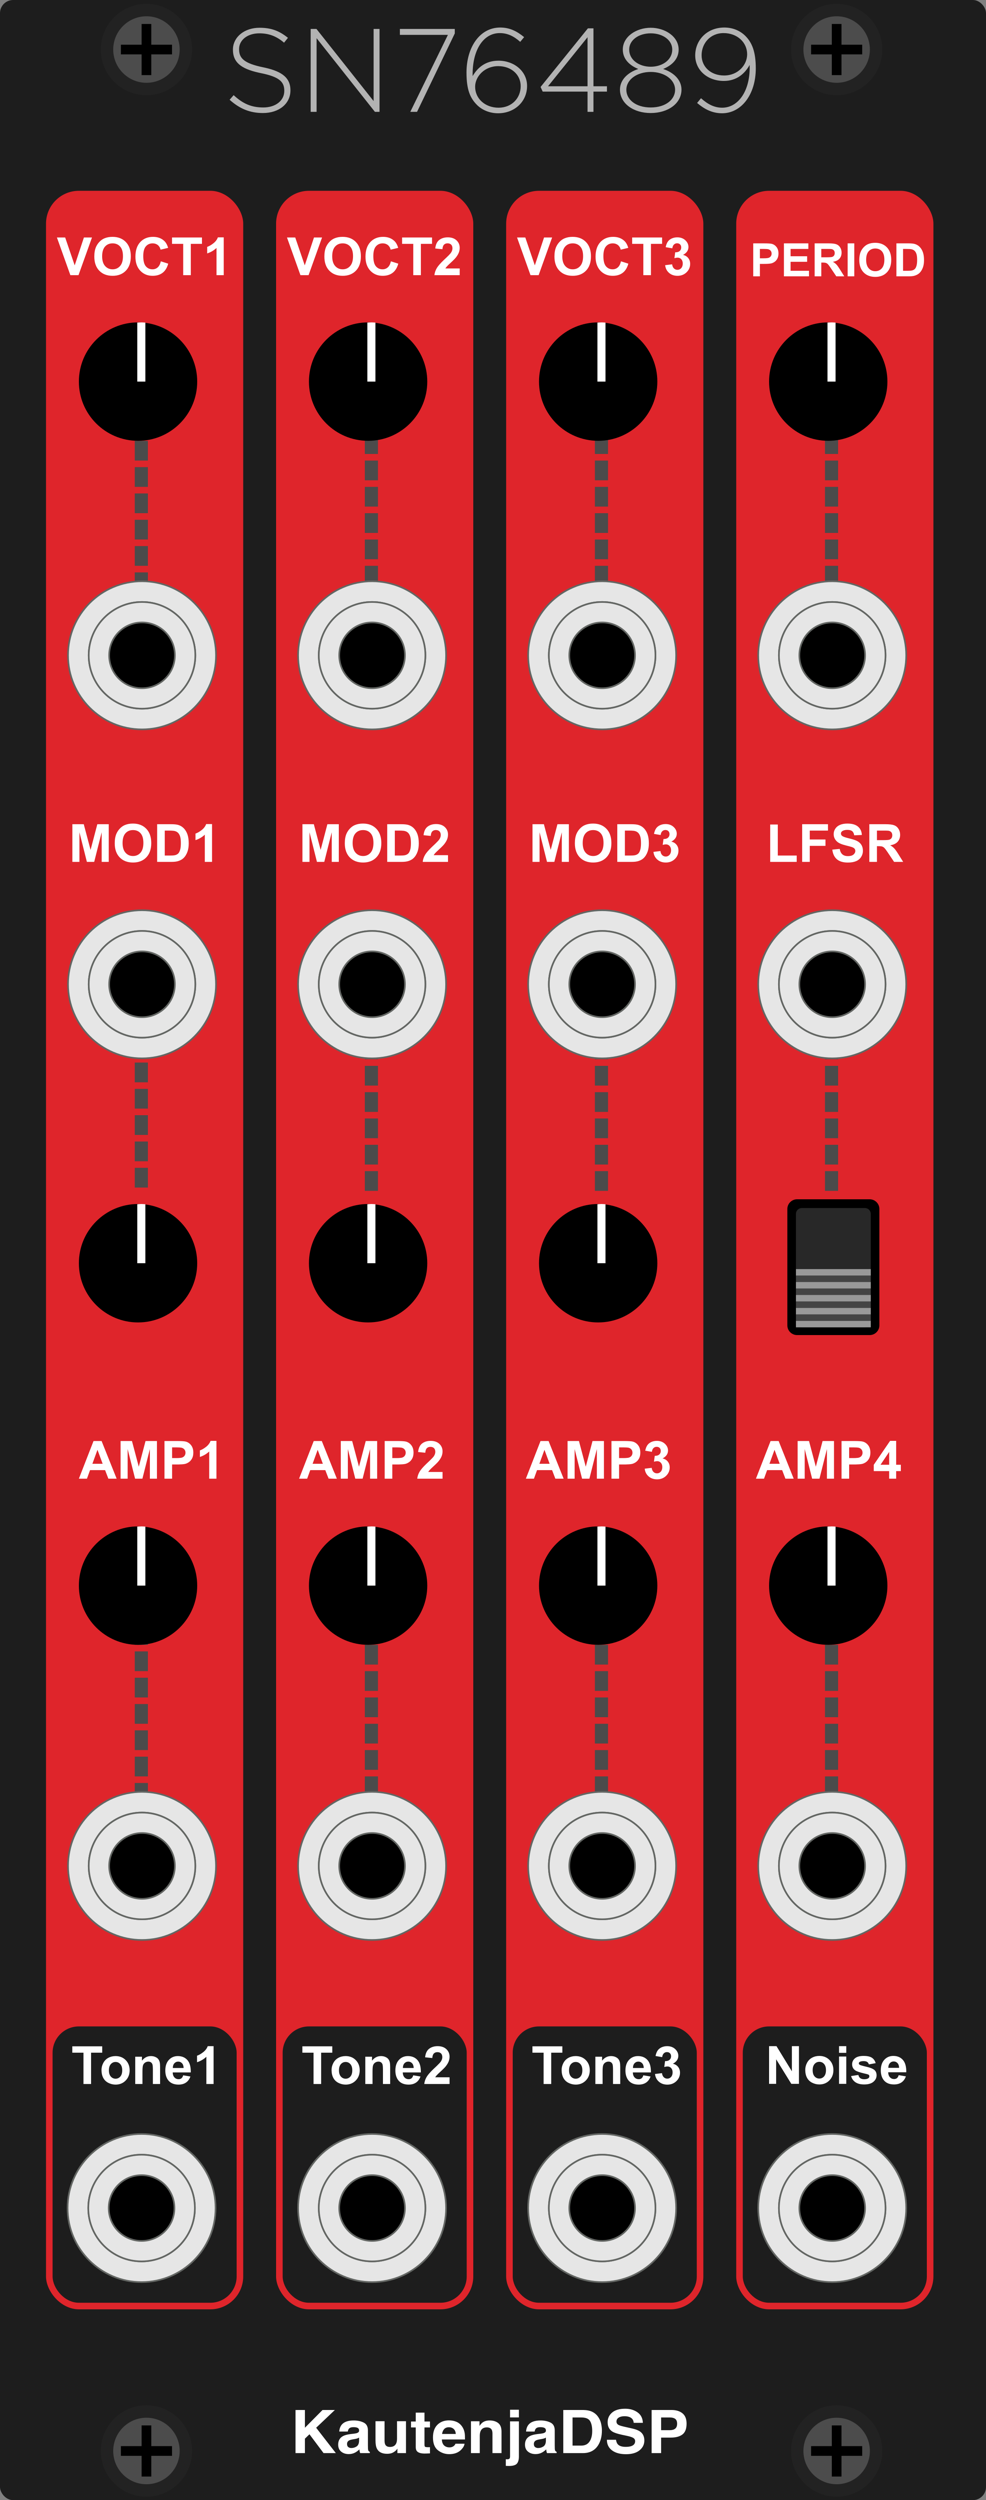 <?xml version="1.0" encoding="UTF-8"?>
<svg width="150px" height="380px" viewBox="0 0 150 380" version="1.1" xmlns="http://www.w3.org/2000/svg" xmlns:xlink="http://www.w3.org/1999/xlink">
    <rect x="0" y="0" width="150" height="380" fill="#808080" stroke="none"/>
    <!-- Generator: Sketch 58 (84663) - https://sketch.com -->
    <title>SN76489-Module</title>
    <desc>Created with Sketch.</desc>
    <g id="SN76489-Module" stroke="none" stroke-width="1" fill="none" fill-rule="evenodd">
        <g id="bg">
            <rect id="cover" fill="#1D1D1D" x="0" y="0" width="150" height="380" rx="2"></rect>
            <g id="Logo/Panel/DarkMode" transform="translate(43, 364)" fill="#FFFFFF" fill-rule="nonzero">
                <g id="Logo/Print/DarkMode">
                    <path d="M1.958,2.299 L3.386,2.299 L3.386,4.997 L6.067,2.299 L7.943,2.299 L5.096,4.997 L8.089,8.851 L6.223,8.851 L4.078,5.988 L3.386,6.659 L3.386,8.851 L1.958,8.851 L1.958,2.299 Z M11.628,6.495 C11.543,6.545 11.457,6.586 11.371,6.617 C11.284,6.648 11.166,6.677 11.015,6.704 L10.713,6.757 C10.431,6.804 10.228,6.862 10.106,6.93 C9.898,7.046 9.795,7.225 9.795,7.468 C9.795,7.684 9.858,7.841 9.985,7.937 C10.113,8.033 10.267,8.082 10.45,8.082 C10.739,8.082 11.005,8.002 11.248,7.842 C11.492,7.682 11.618,7.39 11.628,6.966 L11.628,6.495 Z M10.812,5.904 C11.061,5.874 11.238,5.837 11.345,5.792 C11.537,5.715 11.632,5.595 11.632,5.432 C11.632,5.234 11.559,5.097 11.413,5.021 C11.267,4.946 11.053,4.908 10.77,4.908 C10.453,4.908 10.228,4.982 10.096,5.13 C10.002,5.24 9.939,5.388 9.908,5.575 L8.612,5.575 C8.64,5.151 8.766,4.803 8.989,4.53 C9.344,4.103 9.953,3.89 10.817,3.89 C11.379,3.89 11.879,3.995 12.316,4.206 C12.752,4.416 12.971,4.813 12.971,5.397 L12.971,7.619 C12.971,7.773 12.974,7.96 12.98,8.179 C12.99,8.345 13.016,8.458 13.06,8.517 C13.104,8.576 13.17,8.625 13.258,8.664 L13.258,8.851 L11.797,8.851 C11.756,8.753 11.728,8.661 11.712,8.575 C11.697,8.489 11.684,8.391 11.675,8.282 C11.489,8.471 11.276,8.633 11.034,8.766 C10.745,8.923 10.418,9.002 10.054,9.002 C9.589,9.002 9.205,8.877 8.902,8.626 C8.598,8.376 8.447,8.021 8.447,7.562 C8.447,6.966 8.69,6.535 9.177,6.268 C9.444,6.123 9.837,6.019 10.355,5.957 L10.812,5.904 Z M15.501,4.005 L15.501,6.926 C15.501,7.201 15.536,7.409 15.605,7.548 C15.727,7.794 15.968,7.917 16.326,7.917 C16.785,7.917 17.099,7.742 17.268,7.393 C17.356,7.203 17.4,6.953 17.4,6.641 L17.4,4.005 L18.762,4.005 L18.762,8.851 L17.457,8.851 L17.457,8.166 L17.441,8.187 C17.424,8.21 17.398,8.248 17.363,8.299 C17.312,8.373 17.253,8.439 17.184,8.495 C16.973,8.673 16.77,8.794 16.573,8.859 C16.377,8.925 16.147,8.957 15.883,8.957 C15.123,8.957 14.611,8.699 14.347,8.184 C14.199,7.899 14.125,7.48 14.125,6.926 L14.125,4.005 L15.501,4.005 Z M19.53,4.952 L19.53,4.05 L20.247,4.05 L20.247,2.699 L21.576,2.699 L21.576,4.05 L22.41,4.05 L22.41,4.952 L21.576,4.952 L21.576,7.513 C21.576,7.711 21.602,7.835 21.656,7.884 C21.709,7.933 21.872,7.957 22.146,7.957 C22.187,7.957 22.23,7.956 22.275,7.955 C22.321,7.953 22.366,7.951 22.41,7.948 L22.41,8.895 L21.774,8.917 C21.139,8.938 20.705,8.834 20.473,8.606 C20.322,8.461 20.247,8.237 20.247,7.935 L20.247,4.952 L19.53,4.952 Z M25.298,4.921 C24.987,4.921 24.746,5.013 24.575,5.197 C24.404,5.38 24.296,5.629 24.252,5.944 L26.34,5.944 C26.318,5.609 26.21,5.355 26.017,5.181 C25.824,5.008 25.584,4.921 25.298,4.921 Z M25.298,3.877 C25.726,3.877 26.111,3.952 26.453,4.103 C26.795,4.254 27.078,4.493 27.301,4.819 C27.502,5.106 27.633,5.44 27.692,5.819 C27.727,6.041 27.741,6.361 27.735,6.779 L24.219,6.779 C24.238,7.265 24.4,7.606 24.705,7.802 C24.89,7.923 25.113,7.984 25.374,7.984 C25.65,7.984 25.875,7.91 26.048,7.762 C26.142,7.682 26.225,7.57 26.297,7.428 L27.669,7.428 C27.634,7.716 27.476,8.007 27.193,8.304 C26.753,8.775 26.137,9.011 25.346,9.011 C24.692,9.011 24.116,8.812 23.616,8.415 C23.117,8.018 22.867,7.372 22.867,6.477 C22.867,5.638 23.092,4.995 23.543,4.548 C23.994,4.1 24.579,3.877 25.298,3.877 Z M31.486,3.89 C32.017,3.89 32.451,4.021 32.789,4.283 C33.127,4.546 33.295,4.98 33.295,5.588 L33.295,8.851 L31.919,8.851 L31.919,5.904 C31.919,5.649 31.883,5.453 31.811,5.317 C31.679,5.068 31.428,4.943 31.057,4.943 C30.601,4.943 30.289,5.126 30.119,5.49 C30.031,5.683 29.987,5.929 29.987,6.228 L29.987,8.851 L28.649,8.851 L28.649,4.014 L29.945,4.014 L29.945,4.721 C30.118,4.472 30.281,4.293 30.435,4.183 C30.711,3.988 31.062,3.89 31.486,3.89 Z M35.939,3.428 L34.596,3.428 L34.596,2.259 L35.939,2.259 L35.939,3.428 Z M33.95,10.793 L33.95,9.78 L34.098,9.79 L34.098,9.79 L34.111,9.791 C34.142,9.792 34.17,9.793 34.196,9.793 C34.327,9.793 34.427,9.763 34.495,9.702 C34.562,9.641 34.596,9.523 34.596,9.348 L34.596,4.028 L35.939,4.028 L35.939,9.371 C35.939,9.86 35.837,10.221 35.633,10.455 C35.435,10.682 35.054,10.799 34.488,10.806 L34.431,10.806 C34.408,10.806 34.378,10.806 34.342,10.805 L34.048,10.796 C34.017,10.795 33.985,10.794 33.95,10.793 Z M40.048,6.495 C39.964,6.545 39.878,6.586 39.792,6.617 C39.705,6.648 39.587,6.677 39.436,6.704 L39.134,6.757 C38.851,6.804 38.649,6.862 38.526,6.93 C38.319,7.046 38.215,7.225 38.215,7.468 C38.215,7.684 38.279,7.841 38.406,7.937 C38.533,8.033 38.688,8.082 38.87,8.082 C39.159,8.082 39.426,8.002 39.669,7.842 C39.912,7.682 40.039,7.39 40.048,6.966 L40.048,6.495 Z M39.233,5.904 C39.481,5.874 39.659,5.837 39.766,5.792 C39.957,5.715 40.053,5.595 40.053,5.432 C40.053,5.234 39.98,5.097 39.834,5.021 C39.688,4.946 39.473,4.908 39.191,4.908 C38.873,4.908 38.649,4.982 38.517,5.13 C38.423,5.24 38.36,5.388 38.328,5.575 L37.032,5.575 C37.061,5.151 37.186,4.803 37.409,4.53 C37.764,4.103 38.374,3.89 39.238,3.89 C39.8,3.89 40.3,3.995 40.736,4.206 C41.173,4.416 41.391,4.813 41.391,5.397 L41.391,7.619 C41.391,7.773 41.395,7.96 41.401,8.179 C41.41,8.345 41.437,8.458 41.481,8.517 C41.525,8.576 41.591,8.625 41.679,8.664 L41.679,8.851 L40.218,8.851 C40.177,8.753 40.149,8.661 40.133,8.575 C40.117,8.489 40.105,8.391 40.095,8.282 C39.91,8.471 39.696,8.633 39.455,8.766 C39.166,8.923 38.839,9.002 38.474,9.002 C38.009,9.002 37.625,8.877 37.322,8.626 C37.019,8.376 36.867,8.021 36.867,7.562 C36.867,6.966 37.111,6.535 37.598,6.268 C37.865,6.123 38.258,6.019 38.776,5.957 L39.233,5.904 Z M44.101,3.437 L44.101,7.713 L45.439,7.713 C46.124,7.713 46.602,7.394 46.872,6.757 C47.02,6.407 47.093,5.991 47.093,5.508 C47.093,4.841 46.983,4.329 46.761,3.972 C46.54,3.615 46.099,3.437 45.439,3.437 L44.101,3.437 Z M45.684,2.299 C46.115,2.305 46.473,2.352 46.759,2.441 C47.246,2.592 47.64,2.869 47.942,3.272 C48.184,3.598 48.349,3.951 48.436,4.33 C48.524,4.709 48.568,5.071 48.568,5.415 C48.568,6.286 48.383,7.024 48.012,7.628 C47.51,8.443 46.734,8.851 45.684,8.851 L42.692,8.851 L42.692,2.299 L45.684,2.299 Z M50.713,6.828 C50.757,7.127 50.843,7.351 50.972,7.499 C51.207,7.769 51.611,7.904 52.183,7.904 C52.525,7.904 52.803,7.868 53.017,7.797 C53.422,7.661 53.625,7.407 53.625,7.037 C53.625,6.821 53.524,6.653 53.323,6.535 C53.132,6.425 52.838,6.327 52.44,6.241 L51.641,6.072 C50.918,5.918 50.419,5.751 50.142,5.57 C49.674,5.268 49.44,4.795 49.44,4.152 C49.44,3.565 49.666,3.078 50.119,2.69 C50.571,2.302 51.236,2.107 52.112,2.107 C52.844,2.107 53.469,2.29 53.985,2.656 C54.502,3.022 54.773,3.554 54.798,4.25 L53.403,4.25 C53.378,3.856 53.196,3.576 52.857,3.41 C52.631,3.3 52.349,3.245 52.013,3.245 C51.639,3.245 51.341,3.316 51.118,3.459 C50.895,3.601 50.783,3.8 50.783,4.054 C50.783,4.278 50.883,4.447 51.084,4.563 L51.113,4.579 C51.249,4.653 51.532,4.739 51.963,4.838 L53.215,5.121 C53.74,5.24 54.135,5.398 54.402,5.597 C54.817,5.905 55.024,6.351 55.024,6.935 C55.024,7.533 54.782,8.03 54.296,8.426 C53.811,8.822 53.125,9.019 52.239,9.019 C51.335,9.019 50.623,8.825 50.105,8.435 C49.586,8.045 49.327,7.51 49.327,6.828 L50.713,6.828 Z M60.01,4.383 C60.01,4.043 59.915,3.8 59.725,3.654 C59.535,3.509 59.269,3.437 58.926,3.437 L57.574,3.437 L57.574,5.366 L58.926,5.366 C59.269,5.366 59.535,5.287 59.725,5.13 C59.915,4.973 60.01,4.724 60.01,4.383 Z M61.448,4.374 C61.448,5.148 61.24,5.695 60.825,6.015 C60.411,6.335 59.819,6.495 59.049,6.495 L57.574,6.495 L57.574,8.851 L56.132,8.851 L56.132,2.299 L59.157,2.299 C59.855,2.299 60.411,2.467 60.825,2.805 C61.24,3.143 61.448,3.666 61.448,4.374 Z" id="KautenjaDSP"></path>
                </g>
            </g>
            <path d="M44.184,13.742 L44.184,13.706 C44.184,11.929 43.038,10.894 40.321,10.291 L40.044,10.232 C37.149,9.639 36.417,8.86 36.374,7.601 L36.372,7.442 C36.372,6.128 37.596,5.066 39.45,5.066 C40.836,5.066 42.024,5.462 43.212,6.488 L43.806,5.75 C42.528,4.724 41.322,4.22 39.486,4.22 C37.221,4.22 35.547,5.569 35.441,7.352 L35.436,7.568 C35.436,9.414 36.582,10.435 39.397,11.053 L39.684,11.114 C42.454,11.671 43.2,12.414 43.246,13.669 L43.248,13.832 C43.248,15.272 41.952,16.334 40.062,16.334 C38.208,16.334 36.93,15.74 35.544,14.462 L34.932,15.164 C36.444,16.514 37.992,17.18 40.008,17.18 C42.438,17.18 44.184,15.776 44.184,13.742 Z M57.738,17 L57.738,4.4 L56.838,4.4 L56.838,15.362 L48.144,4.4 L47.262,4.4 L47.262,17 L48.162,17 L48.162,5.804 L57.036,17 L57.738,17 Z M60.834,5.3 L68.142,5.3 L62.418,17 L63.444,17 L69.186,5.084 L69.186,4.4 L60.834,4.4 L60.834,5.3 Z M79.734,5.642 C78.636,4.742 77.538,4.184 76.098,4.184 C72.966,4.184 70.968,7.208 70.968,11.024 C70.968,13.652 71.526,14.912 72.57,15.956 C73.326,16.712 74.478,17.216 75.774,17.216 C78.258,17.216 80.184,15.47 80.184,13.058 C80.184,10.79 78.168,9.224 75.846,9.224 C73.794,9.224 72.624,10.34 71.904,11.564 C71.814,7.712 73.47,5.03 76.026,5.03 C77.214,5.03 78.168,5.498 79.14,6.362 L79.734,5.642 Z M79.212,13.094 C79.212,14.894 77.88,16.37 75.846,16.37 C73.812,16.37 72.282,15.002 72.282,13.184 C72.282,11.618 73.722,10.052 75.792,10.052 C77.79,10.052 79.212,11.348 79.212,13.094 Z M89.436,4.31 L82.236,13.22 L82.56,13.922 L89.382,13.922 L89.382,17 L90.282,17 L90.282,13.922 L92.334,13.922 L92.334,13.112 L90.282,13.112 L90.282,4.31 L89.436,4.31 Z M89.382,13.112 L83.37,13.112 L89.382,5.66 L89.382,13.112 Z M103.674,13.616 C103.674,12.122 102.468,11.006 100.884,10.484 C102.126,9.98 103.242,9.044 103.242,7.532 C103.242,5.552 101.172,4.22 98.994,4.22 C96.816,4.22 94.746,5.552 94.746,7.532 C94.746,9.044 95.862,9.98 97.104,10.484 C95.52,11.006 94.314,12.122 94.314,13.616 C94.314,15.722 96.348,17.18 98.994,17.18 C101.64,17.18 103.674,15.722 103.674,13.616 Z M102.27,7.532 C102.27,9.098 100.776,10.142 98.994,10.142 C97.212,10.142 95.718,9.098 95.718,7.532 C95.718,6.092 97.158,5.066 98.994,5.066 C100.83,5.066 102.27,6.092 102.27,7.532 Z M102.702,13.652 C102.702,15.092 101.316,16.334 98.994,16.334 C96.672,16.334 95.286,15.092 95.286,13.652 C95.286,12.068 96.942,10.934 98.994,10.934 C101.046,10.934 102.702,12.068 102.702,13.652 Z M114.978,10.394 C114.978,7.856 114.402,6.47 113.394,5.462 C112.638,4.706 111.54,4.184 110.19,4.184 C107.562,4.184 105.762,6.092 105.762,8.432 C105.762,10.61 107.58,12.302 110.118,12.302 C112.098,12.302 113.322,11.168 114.042,9.872 C114.186,13.652 112.404,16.37 109.866,16.37 C108.714,16.37 107.706,15.884 106.644,14.93 L106.05,15.65 C107.094,16.532 108.282,17.216 109.848,17.216 C112.782,17.216 114.978,14.372 114.978,10.394 Z M113.664,8.252 C113.664,9.854 112.296,11.474 110.154,11.474 C108.156,11.474 106.734,10.178 106.734,8.396 C106.734,6.632 108.012,5.03 110.082,5.03 C112.17,5.03 113.664,6.452 113.664,8.252 Z" id="SN76489" fill="#B3B3B3" fill-rule="nonzero"></path>
        </g>
        <g id="bgs" transform="translate(7, 29)" fill="#DF252B">
            <rect id="Rectangle" x="0" y="0" width="30" height="322" rx="5"></rect>
            <rect id="Rectangle-Copy-4" x="35" y="0" width="30" height="322" rx="5"></rect>
            <rect id="Rectangle-Copy-5" x="70" y="0" width="30" height="322" rx="5"></rect>
            <rect id="Rectangle-Copy-6" x="105" y="0" width="30" height="322" rx="5"></rect>
        </g>
        <g id="OUT" transform="translate(7, 308)">
            <g id="Noise" transform="translate(104, 0)">
                <rect id="Rectangle-Copy-3" fill="#1D1D1D" x="2" y="0" width="28" height="42" rx="4"></rect>
                <g id="Port/PJ301M" transform="translate(4, 16)">
                    <g id="PJ301M">
                        <path d="M11.605,22.863 C5.396,22.863 0.347,17.814 0.347,11.605 C0.347,5.396 5.396,0.347 11.605,0.347 C17.814,0.347 22.863,5.396 22.863,11.605 C22.863,17.814 17.814,22.863 11.605,22.863" id="PJ301M_Shadow" fill="#000000" fill-rule="nonzero"></path>
                        <path d="M11.605,0.347 C17.814,0.347 22.863,5.396 22.863,11.605 C22.863,17.814 17.814,22.863 11.605,22.863 C5.396,22.863 0.347,17.814 0.347,11.605 C0.347,5.396 5.396,0.347 11.605,0.347 Z M11.605,3.498 C7.134,3.498 3.498,7.134 3.498,11.605 C3.498,16.076 7.134,19.713 11.605,19.713 C16.076,19.713 19.712,16.076 19.712,11.605 C19.712,7.134 16.076,3.498 11.605,3.498 Z" id="PJ301M_Outer" stroke="#636663" stroke-width="0.25" fill="#E6E6E6" fill-rule="nonzero"></path>
                        <path d="M11.605,3.498 C16.076,3.498 19.712,7.134 19.712,11.605 C19.712,16.076 16.076,19.713 11.605,19.713 C7.134,19.713 3.498,16.076 3.498,11.605 C3.498,7.134 7.134,3.498 11.605,3.498 Z M11.605,6.606 C8.845,6.606 6.606,8.845 6.606,11.605 C6.606,14.365 8.845,16.604 11.605,16.604 C14.365,16.604 16.604,14.365 16.604,11.605 C16.604,8.845 14.365,6.606 11.605,6.606 Z" id="PJ301M_Inner" stroke="#636663" stroke-width="0.25" fill="#E6E6E6" fill-rule="nonzero"></path>
                    </g>
                </g>
                <path d="M6,8.727 L6,3 L7.125,3 L9.469,6.824 L9.469,3 L10.543,3 L10.543,8.727 L9.383,8.727 L7.074,4.992 L7.074,8.727 L6,8.727 Z M11.504,6.594 C11.504,6.229 11.594,5.876 11.773,5.535 C11.953,5.194 12.208,4.934 12.537,4.754 C12.867,4.574 13.234,4.484 13.641,4.484 C14.268,4.484 14.783,4.688 15.184,5.096 C15.585,5.503 15.785,6.018 15.785,6.641 C15.785,7.268 15.583,7.788 15.178,8.201 C14.773,8.614 14.263,8.82 13.648,8.82 C13.268,8.82 12.906,8.734 12.561,8.562 C12.215,8.391 11.953,8.139 11.773,7.807 C11.594,7.475 11.504,7.07 11.504,6.594 Z M12.629,6.652 C12.629,7.064 12.727,7.379 12.922,7.598 C13.117,7.816 13.358,7.926 13.645,7.926 C13.931,7.926 14.171,7.816 14.365,7.598 C14.559,7.379 14.656,7.061 14.656,6.645 C14.656,6.238 14.559,5.926 14.365,5.707 C14.171,5.488 13.931,5.379 13.645,5.379 C13.358,5.379 13.117,5.488 12.922,5.707 C12.727,5.926 12.629,6.241 12.629,6.652 Z M16.645,4.016 L16.645,3 L17.742,3 L17.742,4.016 L16.645,4.016 Z M16.645,8.727 L16.645,4.578 L17.742,4.578 L17.742,8.727 L16.645,8.727 Z M20.379,4.484 C20.947,4.484 21.368,4.577 21.645,4.762 C21.921,4.947 22.111,5.22 22.215,5.582 L21.18,5.773 C21.135,5.612 21.051,5.488 20.928,5.402 C20.804,5.316 20.628,5.273 20.398,5.273 C20.109,5.273 19.902,5.314 19.777,5.395 C19.694,5.452 19.652,5.526 19.652,5.617 C19.652,5.695 19.689,5.762 19.762,5.816 C19.839,5.873 20.063,5.948 20.433,6.041 L20.787,6.125 C21.372,6.258 21.78,6.421 22.012,6.613 C22.241,6.809 22.355,7.081 22.355,7.43 C22.355,7.81 22.197,8.137 21.879,8.41 C21.561,8.684 21.091,8.82 20.469,8.82 C19.904,8.82 19.456,8.706 19.127,8.477 C18.798,8.247 18.582,7.936 18.48,7.543 L19.582,7.375 C19.629,7.589 19.724,7.751 19.867,7.861 C20.01,7.972 20.211,8.027 20.469,8.027 C20.753,8.027 20.966,7.975 21.109,7.871 C21.206,7.798 21.254,7.701 21.254,7.578 C21.254,7.495 21.228,7.426 21.176,7.371 C21.121,7.319 20.999,7.271 20.809,7.227 L20.393,7.13 C19.745,6.972 19.322,6.826 19.125,6.691 C18.797,6.467 18.633,6.156 18.633,5.758 C18.633,5.398 18.775,5.096 19.059,4.852 C19.342,4.607 19.783,4.484 20.379,4.484 Z M24.898,4.484 C25.516,4.484 26.003,4.688 26.359,5.096 C26.716,5.503 26.887,6.128 26.871,6.969 L24.121,6.969 C24.129,7.294 24.217,7.548 24.387,7.729 C24.556,7.91 24.767,8 25.02,8 C25.191,8 25.336,7.953 25.453,7.859 C25.57,7.766 25.659,7.615 25.719,7.406 L26.812,7.59 C26.672,7.991 26.45,8.296 26.146,8.506 C25.843,8.715 25.464,8.82 25.008,8.82 C24.286,8.82 23.753,8.585 23.406,8.113 C23.133,7.736 22.996,7.259 22.996,6.684 C22.996,5.996 23.176,5.458 23.535,5.068 C23.895,4.679 24.349,4.484 24.898,4.484 Z M24.965,5.324 C24.725,5.324 24.527,5.411 24.371,5.586 C24.241,5.731 24.166,5.92 24.146,6.152 L24.141,6.297 L25.781,6.297 C25.773,5.979 25.691,5.738 25.535,5.572 C25.379,5.407 25.189,5.324 24.965,5.324 Z" fill="#FFFFFF" fill-rule="nonzero"></path>
            </g>
            <g id="Tone-3-Out" transform="translate(70, 0)">
                <rect id="Rectangle-Copy-2" fill="#1D1D1D" x="1" y="0" width="28" height="42" rx="4"></rect>
                <g id="Port/PJ301M" transform="translate(3, 16)">
                    <g id="PJ301M">
                        <path d="M11.605,22.863 C5.396,22.863 0.347,17.814 0.347,11.605 C0.347,5.396 5.396,0.347 11.605,0.347 C17.814,0.347 22.863,5.396 22.863,11.605 C22.863,17.814 17.814,22.863 11.605,22.863" id="PJ301M_Shadow" fill="#000000" fill-rule="nonzero"></path>
                        <path d="M11.605,0.347 C17.814,0.347 22.863,5.396 22.863,11.605 C22.863,17.814 17.814,22.863 11.605,22.863 C5.396,22.863 0.347,17.814 0.347,11.605 C0.347,5.396 5.396,0.347 11.605,0.347 Z M11.605,3.498 C7.134,3.498 3.498,7.134 3.498,11.605 C3.498,16.076 7.134,19.713 11.605,19.713 C16.076,19.713 19.712,16.076 19.712,11.605 C19.712,7.134 16.076,3.498 11.605,3.498 Z" id="PJ301M_Outer" stroke="#636663" stroke-width="0.25" fill="#E6E6E6" fill-rule="nonzero"></path>
                        <path d="M11.605,3.498 C16.076,3.498 19.712,7.134 19.712,11.605 C19.712,16.076 16.076,19.713 11.605,19.713 C7.134,19.713 3.498,16.076 3.498,11.605 C3.498,7.134 7.134,3.498 11.605,3.498 Z M11.605,6.606 C8.845,6.606 6.606,8.845 6.606,11.605 C6.606,14.365 8.845,16.604 11.605,16.604 C14.365,16.604 16.604,14.365 16.604,11.605 C16.604,8.845 14.365,6.606 11.605,6.606 Z" id="PJ301M_Inner" stroke="#636663" stroke-width="0.25" fill="#E6E6E6" fill-rule="nonzero"></path>
                    </g>
                </g>
                <path d="M5.699,8.75 L5.699,3.992 L4,3.992 L4,3.023 L8.551,3.023 L8.551,3.992 L6.855,3.992 L6.855,8.75 L5.699,8.75 Z M8.441,6.617 C8.441,6.253 8.531,5.9 8.711,5.559 C8.891,5.217 9.145,4.957 9.475,4.777 C9.804,4.598 10.172,4.508 10.578,4.508 C11.206,4.508 11.72,4.712 12.121,5.119 C12.522,5.527 12.723,6.042 12.723,6.664 C12.723,7.292 12.52,7.812 12.115,8.225 C11.71,8.637 11.201,8.844 10.586,8.844 C10.206,8.844 9.843,8.758 9.498,8.586 C9.153,8.414 8.891,8.162 8.711,7.83 C8.531,7.498 8.441,7.094 8.441,6.617 Z M9.566,6.676 C9.566,7.087 9.664,7.402 9.859,7.621 C10.055,7.84 10.296,7.949 10.582,7.949 C10.868,7.949 11.109,7.84 11.303,7.621 C11.497,7.402 11.594,7.085 11.594,6.668 C11.594,6.262 11.497,5.949 11.303,5.73 C11.109,5.512 10.868,5.402 10.582,5.402 C10.296,5.402 10.055,5.512 9.859,5.73 C9.664,5.949 9.566,6.264 9.566,6.676 Z M17.355,8.75 L16.258,8.75 L16.258,6.633 C16.258,6.185 16.234,5.895 16.188,5.764 C16.141,5.632 16.064,5.53 15.959,5.457 C15.854,5.384 15.727,5.348 15.578,5.348 C15.388,5.348 15.217,5.4 15.066,5.504 C14.915,5.608 14.812,5.746 14.756,5.918 C14.7,6.09 14.672,6.408 14.672,6.871 L14.672,8.75 L13.574,8.75 L13.574,4.602 L14.594,4.602 L14.594,5.211 C14.956,4.742 15.411,4.508 15.961,4.508 C16.203,4.508 16.424,4.551 16.625,4.639 C16.826,4.726 16.977,4.837 17.08,4.973 C17.183,5.108 17.255,5.262 17.295,5.434 C17.335,5.605 17.355,5.852 17.355,6.172 L17.355,8.75 Z M20.871,7.43 L21.965,7.613 C21.824,8.014 21.602,8.32 21.299,8.529 C20.995,8.739 20.616,8.844 20.16,8.844 C19.439,8.844 18.905,8.608 18.559,8.137 C18.285,7.759 18.148,7.283 18.148,6.707 C18.148,6.02 18.328,5.481 18.688,5.092 C19.047,4.702 19.501,4.508 20.051,4.508 C20.668,4.508 21.155,4.712 21.512,5.119 C21.868,5.527 22.039,6.151 22.023,6.992 L19.273,6.992 C19.281,7.318 19.37,7.571 19.539,7.752 C19.708,7.933 19.919,8.023 20.172,8.023 C20.344,8.023 20.488,7.977 20.605,7.883 C20.723,7.789 20.811,7.638 20.871,7.43 Z M20.934,6.32 C20.926,6.003 20.844,5.761 20.688,5.596 C20.531,5.43 20.341,5.348 20.117,5.348 C19.878,5.348 19.68,5.435 19.523,5.609 C19.367,5.784 19.29,6.021 19.293,6.32 L20.934,6.32 Z M22.645,7.23 L23.707,7.102 C23.741,7.372 23.832,7.579 23.98,7.723 C24.129,7.866 24.309,7.938 24.52,7.938 C24.746,7.938 24.937,7.852 25.092,7.68 C25.247,7.508 25.324,7.276 25.324,6.984 C25.324,6.708 25.25,6.49 25.102,6.328 C24.953,6.167 24.772,6.086 24.559,6.086 C24.418,6.086 24.25,6.113 24.055,6.168 L24.176,5.273 C24.473,5.281 24.699,5.217 24.855,5.08 C25.012,4.943 25.09,4.762 25.09,4.535 C25.09,4.342 25.033,4.189 24.918,4.074 C24.803,3.96 24.651,3.902 24.461,3.902 C24.273,3.902 24.113,3.967 23.98,4.098 C23.848,4.228 23.767,4.418 23.738,4.668 L22.727,4.496 C22.797,4.15 22.903,3.873 23.045,3.666 C23.187,3.459 23.385,3.296 23.639,3.178 C23.893,3.059 24.177,3 24.492,3 C25.031,3 25.464,3.172 25.789,3.516 C26.057,3.797 26.191,4.115 26.191,4.469 C26.191,4.971 25.917,5.372 25.367,5.672 C25.695,5.742 25.958,5.9 26.154,6.145 C26.351,6.389 26.449,6.685 26.449,7.031 C26.449,7.534 26.266,7.962 25.898,8.316 C25.531,8.671 25.074,8.848 24.527,8.848 C24.009,8.848 23.579,8.699 23.238,8.4 C22.897,8.102 22.699,7.712 22.645,7.23 Z" id="Tone3" fill="#FFFFFF" fill-rule="nonzero"></path>
            </g>
            <g id="Tone-2-Out" transform="translate(35, 0)">
                <rect id="Rectangle-Copy" fill="#1D1D1D" x="1" y="0" width="28" height="42" rx="4"></rect>
                <g id="Port/PJ301M" transform="translate(3, 16)">
                    <g id="PJ301M">
                        <path d="M11.605,22.863 C5.396,22.863 0.347,17.814 0.347,11.605 C0.347,5.396 5.396,0.347 11.605,0.347 C17.814,0.347 22.863,5.396 22.863,11.605 C22.863,17.814 17.814,22.863 11.605,22.863" id="PJ301M_Shadow" fill="#000000" fill-rule="nonzero"></path>
                        <path d="M11.605,0.347 C17.814,0.347 22.863,5.396 22.863,11.605 C22.863,17.814 17.814,22.863 11.605,22.863 C5.396,22.863 0.347,17.814 0.347,11.605 C0.347,5.396 5.396,0.347 11.605,0.347 Z M11.605,3.498 C7.134,3.498 3.498,7.134 3.498,11.605 C3.498,16.076 7.134,19.713 11.605,19.713 C16.076,19.713 19.712,16.076 19.712,11.605 C19.712,7.134 16.076,3.498 11.605,3.498 Z" id="PJ301M_Outer" stroke="#636663" stroke-width="0.25" fill="#E6E6E6" fill-rule="nonzero"></path>
                        <path d="M11.605,3.498 C16.076,3.498 19.712,7.134 19.712,11.605 C19.712,16.076 16.076,19.713 11.605,19.713 C7.134,19.713 3.498,16.076 3.498,11.605 C3.498,7.134 7.134,3.498 11.605,3.498 Z M11.605,6.606 C8.845,6.606 6.606,8.845 6.606,11.605 C6.606,14.365 8.845,16.604 11.605,16.604 C14.365,16.604 16.604,14.365 16.604,11.605 C16.604,8.845 14.365,6.606 11.605,6.606 Z" id="PJ301M_Inner" stroke="#636663" stroke-width="0.25" fill="#E6E6E6" fill-rule="nonzero"></path>
                    </g>
                </g>
                <path d="M5.699,8.75 L5.699,3.992 L4,3.992 L4,3.023 L8.551,3.023 L8.551,3.992 L6.855,3.992 L6.855,8.75 L5.699,8.75 Z M8.441,6.617 C8.441,6.253 8.531,5.9 8.711,5.559 C8.891,5.217 9.145,4.957 9.475,4.777 C9.804,4.598 10.172,4.508 10.578,4.508 C11.206,4.508 11.72,4.712 12.121,5.119 C12.522,5.527 12.723,6.042 12.723,6.664 C12.723,7.292 12.52,7.812 12.115,8.225 C11.71,8.637 11.201,8.844 10.586,8.844 C10.206,8.844 9.843,8.758 9.498,8.586 C9.153,8.414 8.891,8.162 8.711,7.83 C8.531,7.498 8.441,7.094 8.441,6.617 Z M9.566,6.676 C9.566,7.087 9.664,7.402 9.859,7.621 C10.055,7.84 10.296,7.949 10.582,7.949 C10.868,7.949 11.109,7.84 11.303,7.621 C11.497,7.402 11.594,7.085 11.594,6.668 C11.594,6.262 11.497,5.949 11.303,5.73 C11.109,5.512 10.868,5.402 10.582,5.402 C10.296,5.402 10.055,5.512 9.859,5.73 C9.664,5.949 9.566,6.264 9.566,6.676 Z M17.355,8.75 L16.258,8.75 L16.258,6.633 C16.258,6.185 16.234,5.895 16.188,5.764 C16.141,5.632 16.064,5.53 15.959,5.457 C15.854,5.384 15.727,5.348 15.578,5.348 C15.388,5.348 15.217,5.4 15.066,5.504 C14.915,5.608 14.812,5.746 14.756,5.918 C14.7,6.09 14.672,6.408 14.672,6.871 L14.672,8.75 L13.574,8.75 L13.574,4.602 L14.594,4.602 L14.594,5.211 C14.956,4.742 15.411,4.508 15.961,4.508 C16.203,4.508 16.424,4.551 16.625,4.639 C16.826,4.726 16.977,4.837 17.08,4.973 C17.183,5.108 17.255,5.262 17.295,5.434 C17.335,5.605 17.355,5.852 17.355,6.172 L17.355,8.75 Z M20.871,7.43 L21.965,7.613 C21.824,8.014 21.602,8.32 21.299,8.529 C20.995,8.739 20.616,8.844 20.16,8.844 C19.439,8.844 18.905,8.608 18.559,8.137 C18.285,7.759 18.148,7.283 18.148,6.707 C18.148,6.02 18.328,5.481 18.688,5.092 C19.047,4.702 19.501,4.508 20.051,4.508 C20.668,4.508 21.155,4.712 21.512,5.119 C21.868,5.527 22.039,6.151 22.023,6.992 L19.273,6.992 C19.281,7.318 19.37,7.571 19.539,7.752 C19.708,7.933 19.919,8.023 20.172,8.023 C20.344,8.023 20.488,7.977 20.605,7.883 C20.723,7.789 20.811,7.638 20.871,7.43 Z M20.934,6.32 C20.926,6.003 20.844,5.761 20.688,5.596 C20.531,5.43 20.341,5.348 20.117,5.348 C19.878,5.348 19.68,5.435 19.523,5.609 C19.367,5.784 19.29,6.021 19.293,6.32 L20.934,6.32 Z M26.391,7.73 L26.391,8.75 L22.543,8.75 C22.585,8.365 22.71,7.999 22.918,7.654 C23.103,7.348 23.449,6.952 23.955,6.467 L24.454,5.996 C24.773,5.689 24.975,5.471 25.062,5.344 C25.214,5.117 25.289,4.893 25.289,4.672 C25.289,4.427 25.223,4.239 25.092,4.107 C24.96,3.976 24.779,3.91 24.547,3.91 C24.318,3.91 24.135,3.979 24,4.117 C23.865,4.255 23.786,4.484 23.766,4.805 L22.672,4.695 C22.737,4.091 22.941,3.658 23.285,3.395 C23.629,3.132 24.059,3 24.574,3 C25.139,3 25.583,3.152 25.906,3.457 C26.229,3.762 26.391,4.141 26.391,4.594 C26.391,4.852 26.344,5.097 26.252,5.33 C26.16,5.563 26.013,5.807 25.812,6.062 C25.699,6.208 25.506,6.407 25.236,6.661 L24.669,7.189 C24.56,7.295 24.482,7.374 24.436,7.426 C24.343,7.53 24.268,7.632 24.211,7.73 L26.391,7.73 Z" id="Tone2" fill="#FFFFFF" fill-rule="nonzero"></path>
            </g>
            <g id="Tone-1-Out">
                <rect id="Rectangle" fill="#1D1D1D" x="1" y="0" width="28" height="42" rx="4"></rect>
                <g id="Port/PJ301M" transform="translate(2.933, 16)">
                    <g id="PJ301M">
                        <path d="M11.605,22.863 C5.396,22.863 0.347,17.814 0.347,11.605 C0.347,5.396 5.396,0.347 11.605,0.347 C17.814,0.347 22.863,5.396 22.863,11.605 C22.863,17.814 17.814,22.863 11.605,22.863" id="PJ301M_Shadow" fill="#000000" fill-rule="nonzero"></path>
                        <path d="M11.605,0.347 C17.814,0.347 22.863,5.396 22.863,11.605 C22.863,17.814 17.814,22.863 11.605,22.863 C5.396,22.863 0.347,17.814 0.347,11.605 C0.347,5.396 5.396,0.347 11.605,0.347 Z M11.605,3.498 C7.134,3.498 3.498,7.134 3.498,11.605 C3.498,16.076 7.134,19.713 11.605,19.713 C16.076,19.713 19.712,16.076 19.712,11.605 C19.712,7.134 16.076,3.498 11.605,3.498 Z" id="PJ301M_Outer" stroke="#636663" stroke-width="0.25" fill="#E6E6E6" fill-rule="nonzero"></path>
                        <path d="M11.605,3.498 C16.076,3.498 19.712,7.134 19.712,11.605 C19.712,16.076 16.076,19.713 11.605,19.713 C7.134,19.713 3.498,16.076 3.498,11.605 C3.498,7.134 7.134,3.498 11.605,3.498 Z M11.605,6.606 C8.845,6.606 6.606,8.845 6.606,11.605 C6.606,14.365 8.845,16.604 11.605,16.604 C14.365,16.604 16.604,14.365 16.604,11.605 C16.604,8.845 14.365,6.606 11.605,6.606 Z" id="PJ301M_Inner" stroke="#636663" stroke-width="0.25" fill="#E6E6E6" fill-rule="nonzero"></path>
                    </g>
                </g>
                <path d="M5.699,8.75 L5.699,3.992 L4,3.992 L4,3.023 L8.551,3.023 L8.551,3.992 L6.855,3.992 L6.855,8.75 L5.699,8.75 Z M8.441,6.617 C8.441,6.253 8.531,5.9 8.711,5.559 C8.891,5.217 9.145,4.957 9.475,4.777 C9.804,4.598 10.172,4.508 10.578,4.508 C11.206,4.508 11.72,4.712 12.121,5.119 C12.522,5.527 12.723,6.042 12.723,6.664 C12.723,7.292 12.52,7.812 12.115,8.225 C11.71,8.637 11.201,8.844 10.586,8.844 C10.206,8.844 9.843,8.758 9.498,8.586 C9.153,8.414 8.891,8.162 8.711,7.83 C8.531,7.498 8.441,7.094 8.441,6.617 Z M9.566,6.676 C9.566,7.087 9.664,7.402 9.859,7.621 C10.055,7.84 10.296,7.949 10.582,7.949 C10.868,7.949 11.109,7.84 11.303,7.621 C11.497,7.402 11.594,7.085 11.594,6.668 C11.594,6.262 11.497,5.949 11.303,5.73 C11.109,5.512 10.868,5.402 10.582,5.402 C10.296,5.402 10.055,5.512 9.859,5.73 C9.664,5.949 9.566,6.264 9.566,6.676 Z M17.355,8.75 L16.258,8.75 L16.258,6.633 C16.258,6.185 16.234,5.895 16.188,5.764 C16.141,5.632 16.064,5.53 15.959,5.457 C15.854,5.384 15.727,5.348 15.578,5.348 C15.388,5.348 15.217,5.4 15.066,5.504 C14.915,5.608 14.812,5.746 14.756,5.918 C14.7,6.09 14.672,6.408 14.672,6.871 L14.672,8.75 L13.574,8.75 L13.574,4.602 L14.594,4.602 L14.594,5.211 C14.956,4.742 15.411,4.508 15.961,4.508 C16.203,4.508 16.424,4.551 16.625,4.639 C16.826,4.726 16.977,4.837 17.08,4.973 C17.183,5.108 17.255,5.262 17.295,5.434 C17.335,5.605 17.355,5.852 17.355,6.172 L17.355,8.75 Z M20.871,7.43 L21.965,7.613 C21.824,8.014 21.602,8.32 21.299,8.529 C20.995,8.739 20.616,8.844 20.16,8.844 C19.439,8.844 18.905,8.608 18.559,8.137 C18.285,7.759 18.148,7.283 18.148,6.707 C18.148,6.02 18.328,5.481 18.688,5.092 C19.047,4.702 19.501,4.508 20.051,4.508 C20.668,4.508 21.155,4.712 21.512,5.119 C21.868,5.527 22.039,6.151 22.023,6.992 L19.273,6.992 C19.281,7.318 19.37,7.571 19.539,7.752 C19.708,7.933 19.919,8.023 20.172,8.023 C20.344,8.023 20.488,7.977 20.605,7.883 C20.723,7.789 20.811,7.638 20.871,7.43 Z M20.934,6.32 C20.926,6.003 20.844,5.761 20.688,5.596 C20.531,5.43 20.341,5.348 20.117,5.348 C19.878,5.348 19.68,5.435 19.523,5.609 C19.367,5.784 19.29,6.021 19.293,6.32 L20.934,6.32 Z M25.492,8.75 L24.395,8.75 L24.395,4.613 C23.993,4.988 23.521,5.266 22.977,5.445 L22.977,4.449 C23.263,4.355 23.574,4.178 23.91,3.916 C24.246,3.654 24.477,3.349 24.602,3 L25.492,3 L25.492,8.75 Z" id="Tone1" fill="#FFFFFF" fill-rule="nonzero"></path>
            </g>
        </g>
        <g id="AMP" transform="translate(7, 219)">
            <g id="Amp4" transform="translate(105, 0)">
                <path d="M15.5,19 L13.5,19 L13.5,22 L15.5,22 L15.5,19 Z M15.5,23 L13.5,23 L13.5,26 L15.5,26 L15.5,23 Z M15.5,27 L13.5,27 L13.5,30 L15.5,30 L15.5,27 Z M15.5,31 L13.5,31 L13.5,34 L15.5,34 L15.5,31 Z M15.5,35 L13.5,35 L13.5,38 L15.5,38 L15.5,35 Z M15.5,39 L13.5,39 L13.5,42 L15.5,42 L15.5,39 Z M15.5,43 L13.5,43 L13.5,46 L15.5,46 L15.5,43 Z M15.5,47 L13.5,47 L13.5,50 L15.5,50 L15.5,47 Z M15.5,51 L13.5,51 L13.5,54 L15.5,54 L15.5,51 Z M15.5,55 L13.5,55 L13.5,58 L15.5,58 L15.5,55 Z M15.5,59 L13.5,59 L13.5,62 L15.5,62 L15.5,59 Z" id="Line-Copy-16" fill="#4B4B4B" fill-rule="nonzero"></path>
                <path d="M8.746,5.75 L7.488,5.75 L6.988,4.449 L4.699,4.449 L4.227,5.75 L3,5.75 L5.23,0.023 L6.453,0.023 L8.746,5.75 Z M6.617,3.484 L5.828,1.359 L5.055,3.484 L6.617,3.484 Z M11.074,0.023 L12.113,3.93 L13.141,0.023 L14.875,0.023 L14.875,5.75 L13.801,5.75 L13.801,1.242 L12.664,5.75 L11.551,5.75 L10.418,1.242 L10.418,5.75 L9.344,5.75 L9.344,0.023 L11.074,0.023 Z M17.879,0.023 C18.582,0.023 19.04,0.052 19.254,0.109 C19.582,0.195 19.857,0.382 20.078,0.67 C20.299,0.958 20.41,1.329 20.41,1.785 C20.41,2.137 20.346,2.432 20.219,2.672 C20.091,2.911 19.929,3.1 19.732,3.236 C19.536,3.373 19.336,3.464 19.133,3.508 C18.896,3.555 18.569,3.581 18.15,3.588 L17.18,3.59 L17.18,5.75 L16.023,5.75 L16.023,0.023 L17.879,0.023 Z M24.332,0 L24.332,3.633 L25.043,3.633 L25.043,4.598 L24.332,4.598 L24.332,5.75 L23.27,5.75 L23.27,4.598 L20.926,4.598 L20.926,3.637 L23.41,0 L24.332,0 Z M23.27,1.676 L21.953,3.633 L23.27,3.633 L23.27,1.676 Z M17.908,0.993 L17.18,0.992 L17.18,2.617 L17.812,2.617 L18.126,2.612 C18.411,2.6 18.611,2.572 18.727,2.527 C18.88,2.467 19.001,2.374 19.088,2.246 C19.175,2.118 19.219,1.97 19.219,1.801 C19.219,1.592 19.158,1.421 19.035,1.285 C18.913,1.15 18.758,1.065 18.57,1.031 C18.452,1.009 18.231,0.996 17.908,0.993 Z" id="AMP4" fill="#FFFFFF" fill-rule="nonzero"></path>
                <g id="Port/PJ301M" transform="translate(3, 53)">
                    <g id="PJ301M">
                        <path d="M11.605,22.863 C5.396,22.863 0.347,17.814 0.347,11.605 C0.347,5.396 5.396,0.347 11.605,0.347 C17.814,0.347 22.863,5.396 22.863,11.605 C22.863,17.814 17.814,22.863 11.605,22.863" id="PJ301M_Shadow" fill="#000000" fill-rule="nonzero"></path>
                        <path d="M11.605,0.347 C17.814,0.347 22.863,5.396 22.863,11.605 C22.863,17.814 17.814,22.863 11.605,22.863 C5.396,22.863 0.347,17.814 0.347,11.605 C0.347,5.396 5.396,0.347 11.605,0.347 Z M11.605,3.498 C7.134,3.498 3.498,7.134 3.498,11.605 C3.498,16.076 7.134,19.713 11.605,19.713 C16.076,19.713 19.712,16.076 19.712,11.605 C19.712,7.134 16.076,3.498 11.605,3.498 Z" id="PJ301M_Outer" stroke="#636663" stroke-width="0.25" fill="#E6E6E6" fill-rule="nonzero"></path>
                        <path d="M11.605,3.498 C16.076,3.498 19.712,7.134 19.712,11.605 C19.712,16.076 16.076,19.713 11.605,19.713 C7.134,19.713 3.498,16.076 3.498,11.605 C3.498,7.134 7.134,3.498 11.605,3.498 Z M11.605,6.606 C8.845,6.606 6.606,8.845 6.606,11.605 C6.606,14.365 8.845,16.604 11.605,16.604 C14.365,16.604 16.604,14.365 16.604,11.605 C16.604,8.845 14.365,6.606 11.605,6.606 Z" id="PJ301M_Inner" stroke="#636663" stroke-width="0.25" fill="#E6E6E6" fill-rule="nonzero"></path>
                    </g>
                </g>
                <g id="Knobs/Trimpot" transform="translate(5, 13)">
                    <g id="Trimpot">
                        <path d="M0,9 C0,13.972 4.028,18 9.002,18 C13.972,18 18,13.972 18,9 C18,4.031 13.972,0 9.002,0 C4.028,0 0,4.031 0,9" id="path108214" fill="#000000" fill-rule="nonzero"></path>
                        <path d="M10.114,0.031 C9.911,0.016 9.709,0 9.502,0 C9.295,0 9.089,0.016 8.886,0.031 L8.886,9 L10.114,9 L10.114,0.031 Z" id="path108216" fill="#FFFFFF" fill-rule="nonzero"></path>
                    </g>
                </g>
            </g>
            <g id="Amp3" transform="translate(70, 0)">
                <path d="M15.5,19 L13.5,19 L13.5,22 L15.5,22 L15.5,19 Z M15.5,23 L13.5,23 L13.5,26 L15.5,26 L15.5,23 Z M15.5,27 L13.5,27 L13.5,30 L15.5,30 L15.5,27 Z M15.5,31 L13.5,31 L13.5,34 L15.5,34 L15.5,31 Z M15.5,35 L13.5,35 L13.5,38 L15.5,38 L15.5,35 Z M15.5,39 L13.5,39 L13.5,42 L15.5,42 L15.5,39 Z M15.5,43 L13.5,43 L13.5,46 L15.5,46 L15.5,43 Z M15.5,47 L13.5,47 L13.5,50 L15.5,50 L15.5,47 Z M15.5,51 L13.5,51 L13.5,54 L15.5,54 L15.5,51 Z M15.5,55 L13.5,55 L13.5,58 L15.5,58 L15.5,55 Z M15.5,59 L13.5,59 L13.5,62 L15.5,62 L15.5,59 Z" id="Line-Copy-17" fill="#4B4B4B" fill-rule="nonzero"></path>
                <path d="M8.746,5.75 L7.488,5.75 L6.988,4.449 L4.699,4.449 L4.227,5.75 L3,5.75 L5.23,0.023 L6.453,0.023 L8.746,5.75 Z M6.617,3.484 L5.828,1.359 L5.055,3.484 L6.617,3.484 Z M9.344,5.75 L9.344,0.023 L11.074,0.023 L12.113,3.93 L13.141,0.023 L14.875,0.023 L14.875,5.75 L13.801,5.75 L13.801,1.242 L12.664,5.75 L11.551,5.75 L10.418,1.242 L10.418,5.75 L9.344,5.75 Z M16.023,5.75 L16.023,0.023 L17.879,0.023 C18.582,0.023 19.04,0.052 19.254,0.109 C19.582,0.195 19.857,0.382 20.078,0.67 C20.299,0.958 20.41,1.329 20.41,1.785 C20.41,2.137 20.346,2.432 20.219,2.672 C20.091,2.911 19.929,3.1 19.732,3.236 C19.536,3.373 19.336,3.464 19.133,3.508 C18.896,3.555 18.569,3.581 18.15,3.588 L17.18,3.59 L17.18,5.75 L16.023,5.75 Z M17.18,0.992 L17.18,2.617 L17.812,2.617 L18.126,2.612 C18.411,2.6 18.611,2.572 18.727,2.527 C18.88,2.467 19.001,2.374 19.088,2.246 C19.175,2.118 19.219,1.97 19.219,1.801 C19.219,1.592 19.158,1.421 19.035,1.285 C18.913,1.15 18.758,1.065 18.57,1.031 C18.452,1.009 18.231,0.996 17.908,0.993 L17.18,0.992 Z M21.078,4.23 L22.141,4.102 C22.174,4.372 22.266,4.579 22.414,4.723 C22.563,4.866 22.742,4.938 22.953,4.938 C23.18,4.938 23.37,4.852 23.525,4.68 C23.68,4.508 23.758,4.276 23.758,3.984 C23.758,3.708 23.684,3.49 23.535,3.328 C23.387,3.167 23.206,3.086 22.992,3.086 C22.852,3.086 22.684,3.113 22.488,3.168 L22.609,2.273 C22.906,2.281 23.133,2.217 23.289,2.08 C23.445,1.943 23.523,1.762 23.523,1.535 C23.523,1.342 23.466,1.189 23.352,1.074 C23.237,0.96 23.085,0.902 22.895,0.902 C22.707,0.902 22.547,0.967 22.414,1.098 C22.281,1.228 22.201,1.418 22.172,1.668 L21.16,1.496 C21.23,1.15 21.337,0.873 21.479,0.666 C21.62,0.459 21.818,0.296 22.072,0.178 C22.326,0.059 22.611,0 22.926,0 C23.465,0 23.897,0.172 24.223,0.516 C24.491,0.797 24.625,1.115 24.625,1.469 C24.625,1.971 24.35,2.372 23.801,2.672 C24.129,2.742 24.391,2.9 24.588,3.145 C24.785,3.389 24.883,3.685 24.883,4.031 C24.883,4.534 24.699,4.962 24.332,5.316 C23.965,5.671 23.508,5.848 22.961,5.848 C22.443,5.848 22.013,5.699 21.672,5.4 C21.331,5.102 21.133,4.712 21.078,4.23 Z" id="AMP3" fill="#FFFFFF" fill-rule="nonzero"></path>
                <g id="Port/PJ301M" transform="translate(3, 53)">
                    <g id="PJ301M">
                        <path d="M11.605,22.863 C5.396,22.863 0.347,17.814 0.347,11.605 C0.347,5.396 5.396,0.347 11.605,0.347 C17.814,0.347 22.863,5.396 22.863,11.605 C22.863,17.814 17.814,22.863 11.605,22.863" id="PJ301M_Shadow" fill="#000000" fill-rule="nonzero"></path>
                        <path d="M11.605,0.347 C17.814,0.347 22.863,5.396 22.863,11.605 C22.863,17.814 17.814,22.863 11.605,22.863 C5.396,22.863 0.347,17.814 0.347,11.605 C0.347,5.396 5.396,0.347 11.605,0.347 Z M11.605,3.498 C7.134,3.498 3.498,7.134 3.498,11.605 C3.498,16.076 7.134,19.713 11.605,19.713 C16.076,19.713 19.712,16.076 19.712,11.605 C19.712,7.134 16.076,3.498 11.605,3.498 Z" id="PJ301M_Outer" stroke="#636663" stroke-width="0.25" fill="#E6E6E6" fill-rule="nonzero"></path>
                        <path d="M11.605,3.498 C16.076,3.498 19.712,7.134 19.712,11.605 C19.712,16.076 16.076,19.713 11.605,19.713 C7.134,19.713 3.498,16.076 3.498,11.605 C3.498,7.134 7.134,3.498 11.605,3.498 Z M11.605,6.606 C8.845,6.606 6.606,8.845 6.606,11.605 C6.606,14.365 8.845,16.604 11.605,16.604 C14.365,16.604 16.604,14.365 16.604,11.605 C16.604,8.845 14.365,6.606 11.605,6.606 Z" id="PJ301M_Inner" stroke="#636663" stroke-width="0.25" fill="#E6E6E6" fill-rule="nonzero"></path>
                    </g>
                </g>
                <g id="Knobs/Trimpot" transform="translate(5, 13)">
                    <g id="Trimpot">
                        <path d="M0,9 C0,13.972 4.028,18 9.002,18 C13.972,18 18,13.972 18,9 C18,4.031 13.972,0 9.002,0 C4.028,0 0,4.031 0,9" id="path108214" fill="#000000" fill-rule="nonzero"></path>
                        <path d="M10.114,0.031 C9.911,0.016 9.709,0 9.502,0 C9.295,0 9.089,0.016 8.886,0.031 L8.886,9 L10.114,9 L10.114,0.031 Z" id="path108216" fill="#FFFFFF" fill-rule="nonzero"></path>
                    </g>
                </g>
            </g>
            <g id="Amp2" transform="translate(35, 0)">
                <path d="M15.5,19 L13.5,19 L13.5,22 L15.5,22 L15.5,19 Z M15.5,23 L13.5,23 L13.5,26 L15.5,26 L15.5,23 Z M15.5,27 L13.5,27 L13.5,30 L15.5,30 L15.5,27 Z M15.5,31 L13.5,31 L13.5,34 L15.5,34 L15.5,31 Z M15.5,35 L13.5,35 L13.5,38 L15.5,38 L15.5,35 Z M15.5,39 L13.5,39 L13.5,42 L15.5,42 L15.5,39 Z M15.5,43 L13.5,43 L13.5,46 L15.5,46 L15.5,43 Z M15.5,47 L13.5,47 L13.5,50 L15.5,50 L15.5,47 Z M15.5,51 L13.5,51 L13.5,54 L15.5,54 L15.5,51 Z M15.5,55 L13.5,55 L13.5,58 L15.5,58 L15.5,55 Z M15.5,59 L13.5,59 L13.5,62 L15.5,62 L15.5,59 Z" id="Line-Copy-18" fill="#4B4B4B" fill-rule="nonzero"></path>
                <path d="M9.246,5.75 L7.988,5.75 L7.488,4.449 L5.199,4.449 L4.727,5.75 L3.5,5.75 L5.73,0.023 L6.953,0.023 L9.246,5.75 Z M7.117,3.484 L6.328,1.359 L5.555,3.484 L7.117,3.484 Z M9.844,5.75 L9.844,0.023 L11.574,0.023 L12.613,3.93 L13.641,0.023 L15.375,0.023 L15.375,5.75 L14.301,5.75 L14.301,1.242 L13.164,5.75 L12.051,5.75 L10.918,1.242 L10.918,5.75 L9.844,5.75 Z M16.523,5.75 L16.523,0.023 L18.379,0.023 C19.082,0.023 19.54,0.052 19.754,0.109 C20.082,0.195 20.357,0.382 20.578,0.67 C20.799,0.958 20.91,1.329 20.91,1.785 C20.91,2.137 20.846,2.432 20.719,2.672 C20.591,2.911 20.429,3.1 20.232,3.236 C20.036,3.373 19.836,3.464 19.633,3.508 C19.396,3.555 19.069,3.581 18.65,3.588 L17.68,3.59 L17.68,5.75 L16.523,5.75 Z M17.68,0.992 L17.68,2.617 L18.312,2.617 L18.626,2.612 C18.911,2.6 19.111,2.572 19.227,2.527 C19.38,2.467 19.501,2.374 19.588,2.246 C19.675,2.118 19.719,1.97 19.719,1.801 C19.719,1.592 19.658,1.421 19.535,1.285 C19.413,1.15 19.258,1.065 19.07,1.031 C18.952,1.009 18.731,0.996 18.408,0.993 L17.68,0.992 Z M25.324,4.73 L25.324,5.75 L21.477,5.75 C21.518,5.365 21.643,4.999 21.852,4.654 C22.037,4.348 22.382,3.952 22.889,3.467 L23.387,2.996 C23.706,2.689 23.909,2.471 23.996,2.344 C24.147,2.117 24.223,1.893 24.223,1.672 C24.223,1.427 24.157,1.239 24.025,1.107 C23.894,0.976 23.712,0.91 23.48,0.91 C23.251,0.91 23.069,0.979 22.934,1.117 C22.798,1.255 22.72,1.484 22.699,1.805 L21.605,1.695 C21.671,1.091 21.875,0.658 22.219,0.395 C22.563,0.132 22.992,0 23.508,0 C24.073,0 24.517,0.152 24.84,0.457 C25.163,0.762 25.324,1.141 25.324,1.594 C25.324,1.852 25.278,2.097 25.186,2.33 C25.093,2.563 24.947,2.807 24.746,3.062 C24.651,3.183 24.502,3.342 24.298,3.539 L23.603,4.189 C23.493,4.295 23.415,4.374 23.369,4.426 C23.277,4.53 23.202,4.632 23.145,4.73 L25.324,4.73 Z" id="AMP2" fill="#FFFFFF" fill-rule="nonzero"></path>
                <g id="Port/PJ301M" transform="translate(3, 53)">
                    <g id="PJ301M">
                        <path d="M11.605,22.863 C5.396,22.863 0.347,17.814 0.347,11.605 C0.347,5.396 5.396,0.347 11.605,0.347 C17.814,0.347 22.863,5.396 22.863,11.605 C22.863,17.814 17.814,22.863 11.605,22.863" id="PJ301M_Shadow" fill="#000000" fill-rule="nonzero"></path>
                        <path d="M11.605,0.347 C17.814,0.347 22.863,5.396 22.863,11.605 C22.863,17.814 17.814,22.863 11.605,22.863 C5.396,22.863 0.347,17.814 0.347,11.605 C0.347,5.396 5.396,0.347 11.605,0.347 Z M11.605,3.498 C7.134,3.498 3.498,7.134 3.498,11.605 C3.498,16.076 7.134,19.713 11.605,19.713 C16.076,19.713 19.712,16.076 19.712,11.605 C19.712,7.134 16.076,3.498 11.605,3.498 Z" id="PJ301M_Outer" stroke="#636663" stroke-width="0.25" fill="#E6E6E6" fill-rule="nonzero"></path>
                        <path d="M11.605,3.498 C16.076,3.498 19.712,7.134 19.712,11.605 C19.712,16.076 16.076,19.713 11.605,19.713 C7.134,19.713 3.498,16.076 3.498,11.605 C3.498,7.134 7.134,3.498 11.605,3.498 Z M11.605,6.606 C8.845,6.606 6.606,8.845 6.606,11.605 C6.606,14.365 8.845,16.604 11.605,16.604 C14.365,16.604 16.604,14.365 16.604,11.605 C16.604,8.845 14.365,6.606 11.605,6.606 Z" id="PJ301M_Inner" stroke="#636663" stroke-width="0.25" fill="#E6E6E6" fill-rule="nonzero"></path>
                    </g>
                </g>
                <g id="Knobs/Trimpot" transform="translate(5, 13)">
                    <g id="Trimpot">
                        <path d="M0,9 C0,13.972 4.028,18 9.002,18 C13.972,18 18,13.972 18,9 C18,4.031 13.972,0 9.002,0 C4.028,0 0,4.031 0,9" id="path108214" fill="#000000" fill-rule="nonzero"></path>
                        <path d="M10.114,0.031 C9.911,0.016 9.709,0 9.502,0 C9.295,0 9.089,0.016 8.886,0.031 L8.886,9 L10.114,9 L10.114,0.031 Z" id="path108216" fill="#FFFFFF" fill-rule="nonzero"></path>
                    </g>
                </g>
            </g>
            <g id="Amp1">
                <path d="M15.5,20 L13.5,20 L13.5,23 L15.5,23 L15.5,20 Z M15.5,24 L13.5,24 L13.5,27 L15.5,27 L15.5,24 Z M15.5,28 L13.5,28 L13.5,31 L15.5,31 L15.5,28 Z M15.5,32 L13.5,32 L13.5,35 L15.5,35 L15.5,32 Z M15.5,36 L13.5,36 L13.5,39 L15.5,39 L15.5,36 Z M15.5,40 L13.5,40 L13.5,43 L15.5,43 L15.5,40 Z M15.5,44 L13.5,44 L13.5,47 L15.5,47 L15.5,44 Z M15.5,48 L13.5,48 L13.5,51 L15.5,51 L15.5,48 Z M15.5,52 L13.5,52 L13.5,55 L15.5,55 L15.5,52 Z M15.5,56 L13.5,56 L13.5,59 L15.5,59 L15.5,56 Z M15.5,60 L13.5,60 L13.5,63 L15.5,63 L15.5,60 Z" id="Line-Copy-15" fill="#4B4B4B" fill-rule="nonzero"></path>
                <path d="M10.746,5.75 L9.488,5.75 L8.988,4.449 L6.699,4.449 L6.227,5.75 L5,5.75 L7.23,0.023 L8.453,0.023 L10.746,5.75 Z M8.617,3.484 L7.828,1.359 L7.055,3.484 L8.617,3.484 Z M11.344,5.75 L11.344,0.023 L13.074,0.023 L14.113,3.93 L15.141,0.023 L16.875,0.023 L16.875,5.75 L15.801,5.75 L15.801,1.242 L14.664,5.75 L13.551,5.75 L12.418,1.242 L12.418,5.75 L11.344,5.75 Z M18.023,5.75 L18.023,0.023 L19.879,0.023 C20.582,0.023 21.04,0.052 21.254,0.109 C21.582,0.195 21.857,0.382 22.078,0.67 C22.299,0.958 22.41,1.329 22.41,1.785 C22.41,2.137 22.346,2.432 22.219,2.672 C22.091,2.911 21.929,3.1 21.732,3.236 C21.536,3.373 21.336,3.464 21.133,3.508 C20.896,3.555 20.569,3.581 20.15,3.588 L19.18,3.59 L19.18,5.75 L18.023,5.75 Z M19.18,0.992 L19.18,2.617 L19.812,2.617 L20.126,2.612 C20.411,2.6 20.611,2.572 20.727,2.527 C20.88,2.467 21.001,2.374 21.088,2.246 C21.175,2.118 21.219,1.97 21.219,1.801 C21.219,1.592 21.158,1.421 21.035,1.285 C20.913,1.15 20.758,1.065 20.57,1.031 C20.452,1.009 20.231,0.996 19.908,0.993 L19.18,0.992 Z M25.926,5.75 L24.828,5.75 L24.828,1.613 C24.427,1.988 23.954,2.266 23.41,2.445 L23.41,1.449 C23.697,1.355 24.008,1.178 24.344,0.916 C24.68,0.654 24.91,0.349 25.035,0 L25.926,0 L25.926,5.75 Z" id="AMP1" fill="#FFFFFF" fill-rule="nonzero"></path>
                <g id="Port/PJ301M" transform="translate(3, 53)">
                    <g id="PJ301M">
                        <path d="M11.605,22.863 C5.396,22.863 0.347,17.814 0.347,11.605 C0.347,5.396 5.396,0.347 11.605,0.347 C17.814,0.347 22.863,5.396 22.863,11.605 C22.863,17.814 17.814,22.863 11.605,22.863" id="PJ301M_Shadow" fill="#000000" fill-rule="nonzero"></path>
                        <path d="M11.605,0.347 C17.814,0.347 22.863,5.396 22.863,11.605 C22.863,17.814 17.814,22.863 11.605,22.863 C5.396,22.863 0.347,17.814 0.347,11.605 C0.347,5.396 5.396,0.347 11.605,0.347 Z M11.605,3.498 C7.134,3.498 3.498,7.134 3.498,11.605 C3.498,16.076 7.134,19.713 11.605,19.713 C16.076,19.713 19.712,16.076 19.712,11.605 C19.712,7.134 16.076,3.498 11.605,3.498 Z" id="PJ301M_Outer" stroke="#636663" stroke-width="0.25" fill="#E6E6E6" fill-rule="nonzero"></path>
                        <path d="M11.605,3.498 C16.076,3.498 19.712,7.134 19.712,11.605 C19.712,16.076 16.076,19.713 11.605,19.713 C7.134,19.713 3.498,16.076 3.498,11.605 C3.498,7.134 7.134,3.498 11.605,3.498 Z M11.605,6.606 C8.845,6.606 6.606,8.845 6.606,11.605 C6.606,14.365 8.845,16.604 11.605,16.604 C14.365,16.604 16.604,14.365 16.604,11.605 C16.604,8.845 14.365,6.606 11.605,6.606 Z" id="PJ301M_Inner" stroke="#636663" stroke-width="0.25" fill="#E6E6E6" fill-rule="nonzero"></path>
                    </g>
                </g>
                <g id="Knobs/Trimpot" transform="translate(5, 13)">
                    <g id="Trimpot">
                        <path d="M0,9 C0,13.972 4.028,18 9.002,18 C13.972,18 18,13.972 18,9 C18,4.031 13.972,0 9.002,0 C4.028,0 0,4.031 0,9" id="path108214" fill="#000000" fill-rule="nonzero"></path>
                        <path d="M10.114,0.031 C9.911,0.016 9.709,0 9.502,0 C9.295,0 9.089,0.016 8.886,0.031 L8.886,9 L10.114,9 L10.114,0.031 Z" id="path108216" fill="#FFFFFF" fill-rule="nonzero"></path>
                    </g>
                </g>
            </g>
        </g>
        <g id="MOD" transform="translate(7, 124)">
            <g id="Mod4" transform="translate(105, 0)">
                <path d="M15.5,26 L13.5,26 L13.5,29 L15.5,29 L15.5,26 Z M15.5,30 L13.5,30 L13.5,33 L15.5,33 L15.5,30 Z M15.5,34 L13.5,34 L13.5,37 L15.5,37 L15.5,34 Z M15.5,38 L13.5,38 L13.5,41 L15.5,41 L15.5,38 Z M15.5,42 L13.5,42 L13.5,45 L15.5,45 L15.5,42 Z M15.5,46 L13.5,46 L13.5,49 L15.5,49 L15.5,46 Z M15.5,50 L13.5,50 L13.5,53 L15.5,53 L15.5,50 Z M15.5,54 L13.5,54 L13.5,57 L15.5,57 L15.5,54 Z" id="Line-Copy-4" fill="#4B4B4B" fill-rule="nonzero"></path>
                <g id="Switches/CKSS/0" transform="translate(7, 57.5)">
                    <g id="CKSS_0">
                        <g id="g56714" transform="translate(7.751, 11.4) scale(-1, 1) rotate(-180) translate(-7.751, -11.4) translate(0.251, 0.4)" fill-rule="nonzero">
                            <path d="M0.528,20.145 C0.528,20.955 1.193,21.62 2.003,21.62 L13.053,21.62 C13.864,21.62 14.528,20.955 14.528,20.145 L14.528,2.453 C14.528,1.643 13.864,0.979 13.053,0.979 L2.003,0.979 C1.193,0.979 0.528,1.643 0.528,2.453 L0.528,20.145 Z" id="CKSS_0_track" fill="#000000"></path>
                            <g id="g5795" transform="translate(1.04, 2.081)" fill="#282828">
                                <g id="g5797">
                                    <path d="M1.681,18.207 C1.194,18.207 0.797,17.809 0.797,17.323 L0.797,17.323 L0.797,0.965 C0.797,0.479 1.194,0.08 1.681,0.08 L1.681,0.08 L11.294,0.08 C11.779,0.08 12.177,0.479 12.177,0.965 L12.177,0.965 L12.177,17.323 C12.177,17.809 11.779,18.207 11.294,18.207 L11.294,18.207 L1.681,18.207 Z" id="path5805"></path>
                                </g>
                            </g>
                            <polygon id="CKSS_0_switch" fill="#444444" points="1.838 11.007 13.219 11.007 13.219 2.161 1.838 2.161"></polygon>
                            <path d="M13.219,10.033 L13.219,11.007 L1.838,11.007 L1.838,10.033 L13.219,10.033 Z M13.219,8.065 L13.219,9.039 L1.838,9.039 L1.838,8.065 L13.219,8.065 Z M13.219,6.097 L13.219,7.071 L1.838,7.071 L1.838,6.097 L13.219,6.097 Z M13.219,4.128 L13.219,5.102 L1.838,5.102 L1.838,4.128 L13.219,4.128 Z M13.219,2.161 L13.219,3.134 L1.838,3.134 L1.838,2.161 L13.219,2.161 Z" id="CKSS_0_notches" fill="#999999"></path>
                        </g>
                    </g>
                </g>
                <g id="Port/PJ301M" transform="translate(3, 14)">
                    <g id="PJ301M">
                        <path d="M11.605,22.863 C5.396,22.863 0.347,17.814 0.347,11.605 C0.347,5.396 5.396,0.347 11.605,0.347 C17.814,0.347 22.863,5.396 22.863,11.605 C22.863,17.814 17.814,22.863 11.605,22.863" id="PJ301M_Shadow" fill="#000000" fill-rule="nonzero"></path>
                        <path d="M11.605,0.347 C17.814,0.347 22.863,5.396 22.863,11.605 C22.863,17.814 17.814,22.863 11.605,22.863 C5.396,22.863 0.347,17.814 0.347,11.605 C0.347,5.396 5.396,0.347 11.605,0.347 Z M11.605,3.498 C7.134,3.498 3.498,7.134 3.498,11.605 C3.498,16.076 7.134,19.713 11.605,19.713 C16.076,19.713 19.712,16.076 19.712,11.605 C19.712,7.134 16.076,3.498 11.605,3.498 Z" id="PJ301M_Outer" stroke="#636663" stroke-width="0.25" fill="#E6E6E6" fill-rule="nonzero"></path>
                        <path d="M11.605,3.498 C16.076,3.498 19.712,7.134 19.712,11.605 C19.712,16.076 16.076,19.713 11.605,19.713 C7.134,19.713 3.498,16.076 3.498,11.605 C3.498,7.134 7.134,3.498 11.605,3.498 Z M11.605,6.606 C8.845,6.606 6.606,8.845 6.606,11.605 C6.606,14.365 8.845,16.604 11.605,16.604 C14.365,16.604 16.604,14.365 16.604,11.605 C16.604,8.845 14.365,6.606 11.605,6.606 Z" id="PJ301M_Inner" stroke="#636663" stroke-width="0.25" fill="#E6E6E6" fill-rule="nonzero"></path>
                    </g>
                </g>
                <path d="M5.17,7 L5.17,1.32 L6.326,1.32 L6.326,6.035 L9.201,6.035 L9.201,7 L5.17,7 Z M10.033,7 L10.033,1.273 L13.959,1.273 L13.959,2.242 L11.189,2.242 L11.189,3.598 L13.58,3.598 L13.58,4.566 L11.189,4.566 L11.189,7 L10.033,7 Z M16.916,1.176 C17.635,1.176 18.176,1.333 18.539,1.648 C18.902,1.964 19.093,2.384 19.111,2.91 L17.955,2.961 C17.906,2.667 17.799,2.455 17.637,2.326 C17.474,2.197 17.23,2.133 16.904,2.133 C16.568,2.133 16.305,2.202 16.115,2.34 C15.993,2.428 15.932,2.547 15.932,2.695 C15.932,2.831 15.989,2.947 16.104,3.043 C16.217,3.138 16.456,3.237 16.822,3.338 L17.166,3.426 C17.729,3.559 18.145,3.696 18.414,3.838 C18.684,3.98 18.895,4.174 19.047,4.42 C19.199,4.666 19.275,4.97 19.275,5.332 C19.275,5.66 19.184,5.967 19.002,6.254 C18.82,6.54 18.562,6.753 18.229,6.893 C17.895,7.032 17.48,7.102 16.982,7.102 C16.258,7.102 15.702,6.934 15.314,6.6 C14.926,6.265 14.695,5.777 14.619,5.137 L15.744,5.027 C15.812,5.405 15.949,5.682 16.156,5.859 C16.363,6.036 16.643,6.125 16.994,6.125 C17.367,6.125 17.647,6.046 17.836,5.889 C18.025,5.731 18.119,5.547 18.119,5.336 C18.119,5.201 18.079,5.085 18,4.99 C17.936,4.914 17.835,4.846 17.696,4.786 L17.584,4.742 C17.449,4.695 17.14,4.612 16.658,4.492 C16.038,4.339 15.604,4.15 15.354,3.926 C15.002,3.611 14.826,3.227 14.826,2.773 C14.826,2.482 14.909,2.209 15.074,1.955 C15.24,1.701 15.478,1.508 15.789,1.375 C16.1,1.242 16.476,1.176 16.916,1.176 Z M22.686,1.273 C23.298,1.273 23.742,1.325 24.02,1.428 C24.297,1.531 24.519,1.714 24.686,1.977 C24.852,2.24 24.936,2.54 24.936,2.879 C24.936,3.309 24.809,3.663 24.557,3.943 C24.304,4.223 23.926,4.4 23.424,4.473 C23.674,4.618 23.88,4.779 24.043,4.953 C24.206,5.128 24.425,5.437 24.701,5.883 L25.4,7 L24.018,7 L22.977,5.451 C22.789,5.179 22.654,4.999 22.572,4.912 C22.463,4.796 22.347,4.717 22.225,4.674 C22.127,4.639 21.983,4.619 21.793,4.612 L21.408,4.609 L21.408,7 L20.252,7 L20.252,1.273 L22.686,1.273 Z M21.408,2.242 L21.408,3.695 L22.441,3.694 C22.893,3.69 23.18,3.667 23.303,3.625 C23.441,3.578 23.549,3.497 23.627,3.383 C23.705,3.268 23.744,3.125 23.744,2.953 C23.744,2.76 23.693,2.605 23.59,2.486 C23.487,2.368 23.342,2.293 23.154,2.262 C23.107,2.255 23.014,2.25 22.873,2.247 L22.759,2.245 L21.408,2.242 Z" id="LFSR" fill="#FFFFFF" fill-rule="nonzero"></path>
            </g>
            <g id="Mod3" transform="translate(70, 0)">
                <path d="M15.5,26 L13.5,26 L13.5,29 L15.5,29 L15.5,26 Z M15.5,30 L13.5,30 L13.5,33 L15.5,33 L15.5,30 Z M15.5,34 L13.5,34 L13.5,37 L15.5,37 L15.5,34 Z M15.5,38 L13.5,38 L13.5,41 L15.5,41 L15.5,38 Z M15.5,42 L13.5,42 L13.5,45 L15.5,45 L15.5,42 Z M15.5,46 L13.5,46 L13.5,49 L15.5,49 L15.5,46 Z M15.5,50 L13.5,50 L13.5,53 L15.5,53 L15.5,50 Z M15.5,54 L13.5,54 L13.5,57 L15.5,57 L15.5,54 Z" id="Line-Copy-5" fill="#4B4B4B" fill-rule="nonzero"></path>
                <g id="Knobs/Trimpot" transform="translate(5, 59)">
                    <g id="Trimpot">
                        <path d="M0,9 C0,13.972 4.028,18 9.002,18 C13.972,18 18,13.972 18,9 C18,4.031 13.972,0 9.002,0 C4.028,0 0,4.031 0,9" id="path108214" fill="#000000" fill-rule="nonzero"></path>
                        <path d="M10.114,0.031 C9.911,0.016 9.709,0 9.502,0 C9.295,0 9.089,0.016 8.886,0.031 L8.886,9 L10.114,9 L10.114,0.031 Z" id="path108216" fill="#FFFFFF" fill-rule="nonzero"></path>
                    </g>
                </g>
                <g id="Port/PJ301M" transform="translate(3, 14)">
                    <g id="PJ301M">
                        <path d="M11.605,22.863 C5.396,22.863 0.347,17.814 0.347,11.605 C0.347,5.396 5.396,0.347 11.605,0.347 C17.814,0.347 22.863,5.396 22.863,11.605 C22.863,17.814 17.814,22.863 11.605,22.863" id="PJ301M_Shadow" fill="#000000" fill-rule="nonzero"></path>
                        <path d="M11.605,0.347 C17.814,0.347 22.863,5.396 22.863,11.605 C22.863,17.814 17.814,22.863 11.605,22.863 C5.396,22.863 0.347,17.814 0.347,11.605 C0.347,5.396 5.396,0.347 11.605,0.347 Z M11.605,3.498 C7.134,3.498 3.498,7.134 3.498,11.605 C3.498,16.076 7.134,19.713 11.605,19.713 C16.076,19.713 19.712,16.076 19.712,11.605 C19.712,7.134 16.076,3.498 11.605,3.498 Z" id="PJ301M_Outer" stroke="#636663" stroke-width="0.25" fill="#E6E6E6" fill-rule="nonzero"></path>
                        <path d="M11.605,3.498 C16.076,3.498 19.712,7.134 19.712,11.605 C19.712,16.076 16.076,19.713 11.605,19.713 C7.134,19.713 3.498,16.076 3.498,11.605 C3.498,7.134 7.134,3.498 11.605,3.498 Z M11.605,6.606 C8.845,6.606 6.606,8.845 6.606,11.605 C6.606,14.365 8.845,16.604 11.605,16.604 C14.365,16.604 16.604,14.365 16.604,11.605 C16.604,8.845 14.365,6.606 11.605,6.606 Z" id="PJ301M_Inner" stroke="#636663" stroke-width="0.25" fill="#E6E6E6" fill-rule="nonzero"></path>
                    </g>
                </g>
                <path d="M4.01,7 L4.01,1.273 L5.74,1.273 L6.779,5.18 L7.807,1.273 L9.541,1.273 L9.541,7 L8.467,7 L8.467,2.492 L7.33,7 L6.217,7 L5.084,2.492 L5.084,7 L4.01,7 Z M10.455,4.172 C10.455,3.589 10.542,3.099 10.717,2.703 C10.847,2.411 11.025,2.15 11.25,1.918 C11.475,1.686 11.722,1.514 11.99,1.402 C12.347,1.251 12.758,1.176 13.225,1.176 C14.068,1.176 14.743,1.437 15.25,1.961 C15.757,2.484 16.01,3.212 16.01,4.145 C16.01,5.069 15.758,5.792 15.256,6.314 C14.753,6.837 14.081,7.098 13.24,7.098 C12.389,7.098 11.712,6.838 11.209,6.318 C10.706,5.799 10.455,5.083 10.455,4.172 Z M11.646,4.133 C11.646,4.781 11.796,5.273 12.096,5.607 C12.395,5.942 12.775,6.109 13.236,6.109 C13.697,6.109 14.076,5.943 14.371,5.611 C14.667,5.279 14.814,4.781 14.814,4.117 C14.814,3.461 14.671,2.971 14.383,2.648 C14.095,2.326 13.713,2.164 13.236,2.164 C12.76,2.164 12.376,2.327 12.084,2.654 C11.792,2.981 11.646,3.474 11.646,4.133 Z M16.908,1.273 L19.021,1.273 C19.498,1.273 19.861,1.31 20.111,1.383 C20.447,1.482 20.735,1.658 20.975,1.91 C21.214,2.163 21.396,2.472 21.521,2.838 C21.646,3.204 21.709,3.655 21.709,4.191 C21.709,4.663 21.65,5.069 21.533,5.41 C21.39,5.827 21.186,6.164 20.92,6.422 C20.719,6.617 20.449,6.77 20.107,6.879 C19.852,6.96 19.511,7 19.084,7 L16.908,7 L16.908,1.273 Z M18.064,2.242 L18.064,6.035 L18.928,6.035 L19.221,6.029 C19.396,6.021 19.531,6.005 19.627,5.98 C19.814,5.934 19.97,5.854 20.094,5.742 C20.217,5.63 20.318,5.446 20.396,5.189 C20.475,4.933 20.514,4.583 20.514,4.141 C20.514,3.698 20.475,3.358 20.396,3.121 C20.318,2.884 20.209,2.699 20.068,2.566 C19.928,2.434 19.749,2.344 19.533,2.297 L19.383,2.273 C19.204,2.252 18.938,2.242 18.584,2.242 L18.064,2.242 Z M22.408,5.48 L23.471,5.352 C23.505,5.622 23.596,5.829 23.744,5.973 C23.893,6.116 24.072,6.188 24.283,6.188 C24.51,6.188 24.701,6.102 24.855,5.93 C25.01,5.758 25.088,5.526 25.088,5.234 C25.088,4.958 25.014,4.74 24.865,4.578 C24.717,4.417 24.536,4.336 24.322,4.336 C24.182,4.336 24.014,4.363 23.818,4.418 L23.939,3.523 C24.236,3.531 24.463,3.467 24.619,3.33 C24.775,3.193 24.854,3.012 24.854,2.785 C24.854,2.592 24.796,2.439 24.682,2.324 C24.567,2.21 24.415,2.152 24.225,2.152 C24.037,2.152 23.877,2.217 23.744,2.348 C23.611,2.478 23.531,2.668 23.502,2.918 L22.49,2.746 C22.561,2.4 22.667,2.123 22.809,1.916 C22.951,1.709 23.148,1.546 23.402,1.428 C23.656,1.309 23.941,1.25 24.256,1.25 C24.795,1.25 25.227,1.422 25.553,1.766 C25.821,2.047 25.955,2.365 25.955,2.719 C25.955,3.221 25.68,3.622 25.131,3.922 C25.459,3.992 25.721,4.15 25.918,4.395 C26.115,4.639 26.213,4.935 26.213,5.281 C26.213,5.784 26.029,6.212 25.662,6.566 C25.295,6.921 24.838,7.098 24.291,7.098 C23.773,7.098 23.343,6.949 23.002,6.65 C22.661,6.352 22.463,5.962 22.408,5.48 Z" id="MOD3" fill="#FFFFFF" fill-rule="nonzero"></path>
            </g>
            <g id="Mod2" transform="translate(35, 0)">
                <path d="M15.5,26 L13.5,26 L13.5,29 L15.5,29 L15.5,26 Z M15.5,30 L13.5,30 L13.5,33 L15.5,33 L15.5,30 Z M15.5,34 L13.5,34 L13.5,37 L15.5,37 L15.5,34 Z M15.5,38 L13.5,38 L13.5,41 L15.5,41 L15.5,38 Z M15.5,42 L13.5,42 L13.5,45 L15.5,45 L15.5,42 Z M15.5,46 L13.5,46 L13.5,49 L15.5,49 L15.5,46 Z M15.5,50 L13.5,50 L13.5,53 L15.5,53 L15.5,50 Z M15.5,54 L13.5,54 L13.5,57 L15.5,57 L15.5,54 Z" id="Line-Copy-6" fill="#4B4B4B" fill-rule="nonzero"></path>
                <g id="Knobs/Trimpot" transform="translate(5, 59)">
                    <g id="Trimpot">
                        <path d="M0,9 C0,13.972 4.028,18 9.002,18 C13.972,18 18,13.972 18,9 C18,4.031 13.972,0 9.002,0 C4.028,0 0,4.031 0,9" id="path108214" fill="#000000" fill-rule="nonzero"></path>
                        <path d="M10.114,0.031 C9.911,0.016 9.709,0 9.502,0 C9.295,0 9.089,0.016 8.886,0.031 L8.886,9 L10.114,9 L10.114,0.031 Z" id="path108216" fill="#FFFFFF" fill-rule="nonzero"></path>
                    </g>
                </g>
                <g id="Port/PJ301M" transform="translate(3, 14)">
                    <g id="PJ301M">
                        <path d="M11.605,22.863 C5.396,22.863 0.347,17.814 0.347,11.605 C0.347,5.396 5.396,0.347 11.605,0.347 C17.814,0.347 22.863,5.396 22.863,11.605 C22.863,17.814 17.814,22.863 11.605,22.863" id="PJ301M_Shadow" fill="#000000" fill-rule="nonzero"></path>
                        <path d="M11.605,0.347 C17.814,0.347 22.863,5.396 22.863,11.605 C22.863,17.814 17.814,22.863 11.605,22.863 C5.396,22.863 0.347,17.814 0.347,11.605 C0.347,5.396 5.396,0.347 11.605,0.347 Z M11.605,3.498 C7.134,3.498 3.498,7.134 3.498,11.605 C3.498,16.076 7.134,19.713 11.605,19.713 C16.076,19.713 19.712,16.076 19.712,11.605 C19.712,7.134 16.076,3.498 11.605,3.498 Z" id="PJ301M_Outer" stroke="#636663" stroke-width="0.25" fill="#E6E6E6" fill-rule="nonzero"></path>
                        <path d="M11.605,3.498 C16.076,3.498 19.712,7.134 19.712,11.605 C19.712,16.076 16.076,19.713 11.605,19.713 C7.134,19.713 3.498,16.076 3.498,11.605 C3.498,7.134 7.134,3.498 11.605,3.498 Z M11.605,6.606 C8.845,6.606 6.606,8.845 6.606,11.605 C6.606,14.365 8.845,16.604 11.605,16.604 C14.365,16.604 16.604,14.365 16.604,11.605 C16.604,8.845 14.365,6.606 11.605,6.606 Z" id="PJ301M_Inner" stroke="#636663" stroke-width="0.25" fill="#E6E6E6" fill-rule="nonzero"></path>
                    </g>
                </g>
                <path d="M4.01,7 L4.01,1.273 L5.74,1.273 L6.779,5.18 L7.807,1.273 L9.541,1.273 L9.541,7 L8.467,7 L8.467,2.492 L7.33,7 L6.217,7 L5.084,2.492 L5.084,7 L4.01,7 Z M10.455,4.172 C10.455,3.589 10.542,3.099 10.717,2.703 C10.847,2.411 11.025,2.15 11.25,1.918 C11.475,1.686 11.722,1.514 11.99,1.402 C12.347,1.251 12.758,1.176 13.225,1.176 C14.068,1.176 14.743,1.437 15.25,1.961 C15.757,2.484 16.01,3.212 16.01,4.145 C16.01,5.069 15.758,5.792 15.256,6.314 C14.753,6.837 14.081,7.098 13.24,7.098 C12.389,7.098 11.712,6.838 11.209,6.318 C10.706,5.799 10.455,5.083 10.455,4.172 Z M11.646,4.133 C11.646,4.781 11.796,5.273 12.096,5.607 C12.395,5.942 12.775,6.109 13.236,6.109 C13.697,6.109 14.076,5.943 14.371,5.611 C14.667,5.279 14.814,4.781 14.814,4.117 C14.814,3.461 14.671,2.971 14.383,2.648 C14.095,2.326 13.713,2.164 13.236,2.164 C12.76,2.164 12.376,2.327 12.084,2.654 C11.792,2.981 11.646,3.474 11.646,4.133 Z M16.908,1.273 L19.021,1.273 C19.498,1.273 19.861,1.31 20.111,1.383 C20.447,1.482 20.735,1.658 20.975,1.91 C21.214,2.163 21.396,2.472 21.521,2.838 C21.646,3.204 21.709,3.655 21.709,4.191 C21.709,4.663 21.65,5.069 21.533,5.41 C21.39,5.827 21.186,6.164 20.92,6.422 C20.719,6.617 20.449,6.77 20.107,6.879 C19.852,6.96 19.511,7 19.084,7 L16.908,7 L16.908,1.273 Z M18.064,2.242 L18.064,6.035 L18.928,6.035 L19.221,6.029 C19.396,6.021 19.531,6.005 19.627,5.98 C19.814,5.934 19.97,5.854 20.094,5.742 C20.217,5.63 20.318,5.446 20.396,5.189 C20.475,4.933 20.514,4.583 20.514,4.141 C20.514,3.698 20.475,3.358 20.396,3.121 C20.318,2.884 20.209,2.699 20.068,2.566 C19.928,2.434 19.749,2.344 19.533,2.297 L19.383,2.273 C19.204,2.252 18.938,2.242 18.584,2.242 L18.064,2.242 Z M26.154,5.98 L26.154,7 L22.307,7 C22.348,6.615 22.473,6.249 22.682,5.904 C22.867,5.598 23.213,5.202 23.719,4.717 L24.218,4.246 C24.536,3.939 24.739,3.721 24.826,3.594 C24.977,3.367 25.053,3.143 25.053,2.922 C25.053,2.677 24.987,2.489 24.855,2.357 C24.724,2.226 24.542,2.16 24.311,2.16 C24.081,2.16 23.899,2.229 23.764,2.367 C23.628,2.505 23.55,2.734 23.529,3.055 L22.436,2.945 C22.501,2.341 22.705,1.908 23.049,1.645 C23.393,1.382 23.822,1.25 24.338,1.25 C24.903,1.25 25.347,1.402 25.67,1.707 C25.993,2.012 26.154,2.391 26.154,2.844 C26.154,3.102 26.108,3.347 26.016,3.58 C25.923,3.813 25.777,4.057 25.576,4.312 C25.481,4.433 25.332,4.592 25.128,4.789 L24.357,5.514 C24.286,5.583 24.234,5.637 24.199,5.676 C24.107,5.78 24.032,5.882 23.975,5.98 L26.154,5.98 Z" id="MOD2" fill="#FFFFFF" fill-rule="nonzero"></path>
            </g>
            <g id="Mod1">
                <path d="M15.5,25.5 L13.5,25.5 L13.5,28.5 L15.5,28.5 L15.5,25.5 Z M15.5,29.5 L13.5,29.5 L13.5,32.5 L15.5,32.5 L15.5,29.5 Z M15.5,33.5 L13.5,33.5 L13.5,36.5 L15.5,36.5 L15.5,33.5 Z M15.5,37.5 L13.5,37.5 L13.5,40.5 L15.5,40.5 L15.5,37.5 Z M15.5,41.5 L13.5,41.5 L13.5,44.5 L15.5,44.5 L15.5,41.5 Z M15.5,45.5 L13.5,45.5 L13.5,48.5 L15.5,48.5 L15.5,45.5 Z M15.5,49.5 L13.5,49.5 L13.5,52.5 L15.5,52.5 L15.5,49.5 Z M15.5,53.5 L13.5,53.5 L13.5,56.5 L15.5,56.5 L15.5,53.5 Z" id="Line-Copy-7" fill="#4B4B4B" fill-rule="nonzero"></path>
                <g id="Knobs/Trimpot" transform="translate(5, 59)">
                    <g id="Trimpot">
                        <path d="M0,9 C0,13.972 4.028,18 9.002,18 C13.972,18 18,13.972 18,9 C18,4.031 13.972,0 9.002,0 C4.028,0 0,4.031 0,9" id="path108214" fill="#000000" fill-rule="nonzero"></path>
                        <path d="M10.114,0.031 C9.911,0.016 9.709,0 9.502,0 C9.295,0 9.089,0.016 8.886,0.031 L8.886,9 L10.114,9 L10.114,0.031 Z" id="path108216" fill="#FFFFFF" fill-rule="nonzero"></path>
                    </g>
                </g>
                <g id="Port/PJ301M" transform="translate(3, 14)">
                    <g id="PJ301M">
                        <path d="M11.605,22.863 C5.396,22.863 0.347,17.814 0.347,11.605 C0.347,5.396 5.396,0.347 11.605,0.347 C17.814,0.347 22.863,5.396 22.863,11.605 C22.863,17.814 17.814,22.863 11.605,22.863" id="PJ301M_Shadow" fill="#000000" fill-rule="nonzero"></path>
                        <path d="M11.605,0.347 C17.814,0.347 22.863,5.396 22.863,11.605 C22.863,17.814 17.814,22.863 11.605,22.863 C5.396,22.863 0.347,17.814 0.347,11.605 C0.347,5.396 5.396,0.347 11.605,0.347 Z M11.605,3.498 C7.134,3.498 3.498,7.134 3.498,11.605 C3.498,16.076 7.134,19.713 11.605,19.713 C16.076,19.713 19.712,16.076 19.712,11.605 C19.712,7.134 16.076,3.498 11.605,3.498 Z" id="PJ301M_Outer" stroke="#636663" stroke-width="0.25" fill="#E6E6E6" fill-rule="nonzero"></path>
                        <path d="M11.605,3.498 C16.076,3.498 19.712,7.134 19.712,11.605 C19.712,16.076 16.076,19.713 11.605,19.713 C7.134,19.713 3.498,16.076 3.498,11.605 C3.498,7.134 7.134,3.498 11.605,3.498 Z M11.605,6.606 C8.845,6.606 6.606,8.845 6.606,11.605 C6.606,14.365 8.845,16.604 11.605,16.604 C14.365,16.604 16.604,14.365 16.604,11.605 C16.604,8.845 14.365,6.606 11.605,6.606 Z" id="PJ301M_Inner" stroke="#636663" stroke-width="0.25" fill="#E6E6E6" fill-rule="nonzero"></path>
                    </g>
                </g>
                <path d="M4.01,7 L4.01,1.273 L5.74,1.273 L6.779,5.18 L7.807,1.273 L9.541,1.273 L9.541,7 L8.467,7 L8.467,2.492 L7.33,7 L6.217,7 L5.084,2.492 L5.084,7 L4.01,7 Z M10.455,4.172 C10.455,3.589 10.542,3.099 10.717,2.703 C10.847,2.411 11.025,2.15 11.25,1.918 C11.475,1.686 11.722,1.514 11.99,1.402 C12.347,1.251 12.758,1.176 13.225,1.176 C14.068,1.176 14.743,1.437 15.25,1.961 C15.757,2.484 16.01,3.212 16.01,4.145 C16.01,5.069 15.758,5.792 15.256,6.314 C14.753,6.837 14.081,7.098 13.24,7.098 C12.389,7.098 11.712,6.838 11.209,6.318 C10.706,5.799 10.455,5.083 10.455,4.172 Z M11.646,4.133 C11.646,4.781 11.796,5.273 12.096,5.607 C12.395,5.942 12.775,6.109 13.236,6.109 C13.697,6.109 14.076,5.943 14.371,5.611 C14.667,5.279 14.814,4.781 14.814,4.117 C14.814,3.461 14.671,2.971 14.383,2.648 C14.095,2.326 13.713,2.164 13.236,2.164 C12.76,2.164 12.376,2.327 12.084,2.654 C11.792,2.981 11.646,3.474 11.646,4.133 Z M16.908,1.273 L19.021,1.273 C19.498,1.273 19.861,1.31 20.111,1.383 C20.447,1.482 20.735,1.658 20.975,1.91 C21.214,2.163 21.396,2.472 21.521,2.838 C21.646,3.204 21.709,3.655 21.709,4.191 C21.709,4.663 21.65,5.069 21.533,5.41 C21.39,5.827 21.186,6.164 20.92,6.422 C20.719,6.617 20.449,6.77 20.107,6.879 C19.852,6.96 19.511,7 19.084,7 L16.908,7 L16.908,1.273 Z M18.064,2.242 L18.064,6.035 L18.928,6.035 L19.221,6.029 C19.396,6.021 19.531,6.005 19.627,5.98 C19.814,5.934 19.97,5.854 20.094,5.742 C20.217,5.63 20.318,5.446 20.396,5.189 C20.475,4.933 20.514,4.583 20.514,4.141 C20.514,3.698 20.475,3.358 20.396,3.121 C20.318,2.884 20.209,2.699 20.068,2.566 C19.928,2.434 19.749,2.344 19.533,2.297 L19.383,2.273 C19.204,2.252 18.938,2.242 18.584,2.242 L18.064,2.242 Z M25.256,7 L24.158,7 L24.158,2.863 C23.757,3.238 23.285,3.516 22.74,3.695 L22.74,2.699 C23.027,2.605 23.338,2.428 23.674,2.166 C24.01,1.904 24.24,1.599 24.365,1.25 L25.256,1.25 L25.256,7 Z" id="MOD1" fill="#FFFFFF" fill-rule="nonzero"></path>
            </g>
        </g>
        <g id="VOCT" transform="translate(7, 35)">
            <g id="Period" transform="translate(105, 1)">
                <path d="M15.5,18 L13.5,18 L13.5,21 L15.5,21 L15.5,18 Z M15.5,22 L13.5,22 L13.5,25 L15.5,25 L15.5,22 Z M15.5,26 L13.5,26 L13.5,29 L15.5,29 L15.5,26 Z M15.5,30 L13.5,30 L13.5,33 L15.5,33 L15.5,30 Z M15.5,34 L13.5,34 L13.5,37 L15.5,37 L15.5,34 Z M15.5,38 L13.5,38 L13.5,41 L15.5,41 L15.5,38 Z M15.5,42 L13.5,42 L13.5,45 L15.5,45 L15.5,42 Z M15.5,46 L13.5,46 L13.5,49 L15.5,49 L15.5,46 Z M15.5,50 L13.5,50 L13.5,53 L15.5,53 L15.5,50 Z M15.5,54 L13.5,54 L13.5,57 L15.5,57 L15.5,54 Z" id="Line-Copy-14" fill="#4B4B4B" fill-rule="nonzero"></path>
                <path d="M2.59,6 L2.59,0.989 L4.214,0.989 C4.829,0.989 5.23,1.014 5.417,1.064 C5.704,1.14 5.944,1.303 6.138,1.555 C6.332,1.807 6.429,2.132 6.429,2.531 C6.429,2.838 6.373,3.097 6.261,3.307 C6.15,3.516 6.008,3.681 5.836,3.801 C5.664,3.92 5.489,3.999 5.311,4.038 C5.069,4.086 4.72,4.11 4.262,4.11 L3.602,4.11 L3.602,6 L2.59,6 Z M3.602,1.837 L3.602,3.259 L4.156,3.259 C4.555,3.259 4.821,3.233 4.956,3.18 C5.09,3.128 5.195,3.046 5.272,2.934 C5.348,2.822 5.386,2.693 5.386,2.544 C5.386,2.362 5.333,2.212 5.226,2.093 C5.118,1.975 4.983,1.901 4.819,1.871 C4.715,1.852 4.522,1.84 4.24,1.838 L3.602,1.837 Z M7.259,6 L7.259,0.989 L10.975,0.989 L10.975,1.837 L8.271,1.837 L8.271,2.948 L10.787,2.948 L10.787,3.792 L8.271,3.792 L8.271,5.156 L11.07,5.156 L11.07,6 L7.259,6 Z M11.932,6 L11.932,0.989 L14.061,0.989 C14.597,0.989 14.986,1.034 15.228,1.124 C15.471,1.214 15.665,1.374 15.811,1.604 C15.957,1.835 16.03,2.098 16.03,2.394 C16.03,2.77 15.919,3.08 15.698,3.325 C15.477,3.57 15.147,3.725 14.707,3.789 C14.926,3.916 15.106,4.056 15.249,4.209 C15.371,4.34 15.529,4.558 15.724,4.863 L16.437,6 L15.227,6 L14.316,4.644 C14.152,4.406 14.034,4.249 13.962,4.173 C13.866,4.072 13.765,4.002 13.658,3.965 C13.572,3.935 13.446,3.916 13.28,3.91 L12.943,3.908 L12.943,6 L11.932,6 Z M12.943,1.837 L12.943,3.108 L13.692,3.108 C14.177,3.108 14.48,3.088 14.601,3.047 C14.722,3.006 14.816,2.935 14.885,2.835 C14.953,2.735 14.987,2.609 14.987,2.459 C14.987,2.29 14.942,2.154 14.852,2.051 C14.762,1.947 14.635,1.881 14.471,1.854 C14.41,1.845 14.256,1.84 14.01,1.838 L12.943,1.837 Z M21.146,0.904 C21.885,0.904 22.476,1.133 22.919,1.591 C23.362,2.049 23.583,2.686 23.583,3.501 C23.583,4.31 23.364,4.943 22.924,5.4 C22.484,5.857 21.896,6.085 21.16,6.085 C20.415,6.085 19.823,5.858 19.383,5.404 C18.943,4.949 18.723,4.323 18.723,3.525 C18.723,3.015 18.799,2.587 18.952,2.24 C19.066,1.985 19.222,1.756 19.419,1.553 C19.616,1.35 19.832,1.2 20.066,1.102 C20.379,0.97 20.739,0.904 21.146,0.904 Z M17.964,0.989 L17.964,6 L16.953,6 L16.953,0.989 L17.964,0.989 Z M26.219,0.989 C26.636,0.989 26.954,1.021 27.172,1.085 C27.466,1.172 27.718,1.325 27.928,1.546 C28.137,1.767 28.297,2.038 28.406,2.358 C28.516,2.678 28.57,3.073 28.57,3.542 C28.57,3.955 28.519,4.31 28.417,4.609 C28.291,4.973 28.112,5.269 27.88,5.494 C27.704,5.665 27.467,5.798 27.169,5.894 C26.946,5.965 26.647,6 26.273,6 L24.37,6 L24.37,0.989 L26.219,0.989 Z M21.157,1.769 C20.74,1.769 20.404,1.912 20.148,2.198 C19.893,2.483 19.766,2.915 19.766,3.491 C19.766,4.059 19.897,4.489 20.159,4.781 C20.421,5.074 20.753,5.221 21.157,5.221 C21.56,5.221 21.891,5.075 22.15,4.785 C22.408,4.494 22.538,4.059 22.538,3.478 C22.538,2.903 22.412,2.475 22.16,2.192 C21.908,1.91 21.574,1.769 21.157,1.769 Z M25.836,1.837 L25.381,1.837 L25.381,5.156 L26.137,5.156 C26.419,5.156 26.623,5.14 26.749,5.108 C26.913,5.067 27.049,4.997 27.157,4.899 C27.265,4.801 27.354,4.64 27.422,4.416 C27.49,4.191 27.524,3.885 27.524,3.498 C27.524,3.111 27.49,2.813 27.422,2.606 C27.354,2.399 27.258,2.237 27.135,2.121 C27.012,2.004 26.856,1.926 26.667,1.885 C26.525,1.853 26.248,1.837 25.836,1.837 Z" id="PERIOD" fill="#FFFFFF" fill-rule="nonzero"></path>
                <g id="Port/PJ301M" transform="translate(3, 52)">
                    <g id="PJ301M">
                        <path d="M11.605,22.863 C5.396,22.863 0.347,17.814 0.347,11.605 C0.347,5.396 5.396,0.347 11.605,0.347 C17.814,0.347 22.863,5.396 22.863,11.605 C22.863,17.814 17.814,22.863 11.605,22.863" id="PJ301M_Shadow" fill="#000000" fill-rule="nonzero"></path>
                        <path d="M11.605,0.347 C17.814,0.347 22.863,5.396 22.863,11.605 C22.863,17.814 17.814,22.863 11.605,22.863 C5.396,22.863 0.347,17.814 0.347,11.605 C0.347,5.396 5.396,0.347 11.605,0.347 Z M11.605,3.498 C7.134,3.498 3.498,7.134 3.498,11.605 C3.498,16.076 7.134,19.713 11.605,19.713 C16.076,19.713 19.712,16.076 19.712,11.605 C19.712,7.134 16.076,3.498 11.605,3.498 Z" id="PJ301M_Outer" stroke="#636663" stroke-width="0.25" fill="#E6E6E6" fill-rule="nonzero"></path>
                        <path d="M11.605,3.498 C16.076,3.498 19.712,7.134 19.712,11.605 C19.712,16.076 16.076,19.713 11.605,19.713 C7.134,19.713 3.498,16.076 3.498,11.605 C3.498,7.134 7.134,3.498 11.605,3.498 Z M11.605,6.606 C8.845,6.606 6.606,8.845 6.606,11.605 C6.606,14.365 8.845,16.604 11.605,16.604 C14.365,16.604 16.604,14.365 16.604,11.605 C16.604,8.845 14.365,6.606 11.605,6.606 Z" id="PJ301M_Inner" stroke="#636663" stroke-width="0.25" fill="#E6E6E6" fill-rule="nonzero"></path>
                    </g>
                </g>
                <g id="Knobs/Trimpot" transform="translate(5, 13)">
                    <g id="Trimpot">
                        <path d="M0,9 C0,13.972 4.028,18 9.002,18 C13.972,18 18,13.972 18,9 C18,4.031 13.972,0 9.002,0 C4.028,0 0,4.031 0,9" id="path108214" fill="#000000" fill-rule="nonzero"></path>
                        <path d="M10.114,0.031 C9.911,0.016 9.709,0 9.502,0 C9.295,0 9.089,0.016 8.886,0.031 L8.886,9 L10.114,9 L10.114,0.031 Z" id="path108216" fill="#FFFFFF" fill-rule="nonzero"></path>
                    </g>
                </g>
            </g>
            <g id="Voct3" transform="translate(70, 0)">
                <path d="M15.5,19 L13.5,19 L13.5,22 L15.5,22 L15.5,19 Z M15.5,23 L13.5,23 L13.5,26 L15.5,26 L15.5,23 Z M15.5,27 L13.5,27 L13.5,30 L15.5,30 L15.5,27 Z M15.5,31 L13.5,31 L13.5,34 L15.5,34 L15.5,31 Z M15.5,35 L13.5,35 L13.5,38 L15.5,38 L15.5,35 Z M15.5,39 L13.5,39 L13.5,42 L15.5,42 L15.5,39 Z M15.5,43 L13.5,43 L13.5,46 L15.5,46 L15.5,43 Z M15.5,47 L13.5,47 L13.5,50 L15.5,50 L15.5,47 Z M15.5,51 L13.5,51 L13.5,54 L15.5,54 L15.5,51 Z M15.5,55 L13.5,55 L13.5,58 L15.5,58 L15.5,55 Z" id="Line-Copy-12" fill="#4B4B4B" fill-rule="nonzero"></path>
                <path d="M3.707,6.824 L1.66,1.098 L2.914,1.098 L4.363,5.336 L5.766,1.098 L6.992,1.098 L4.941,6.824 L3.707,6.824 Z M7.348,3.996 C7.348,3.413 7.435,2.923 7.609,2.527 C7.74,2.236 7.917,1.974 8.143,1.742 C8.368,1.51 8.615,1.339 8.883,1.227 C9.24,1.076 9.651,1 10.117,1 C10.961,1 11.636,1.262 12.143,1.785 C12.649,2.309 12.902,3.036 12.902,3.969 C12.902,4.893 12.651,5.617 12.148,6.139 C11.646,6.661 10.974,6.922 10.133,6.922 C9.281,6.922 8.604,6.662 8.102,6.143 C7.599,5.623 7.348,4.908 7.348,3.996 Z M8.539,3.957 C8.539,4.605 8.689,5.097 8.988,5.432 C9.288,5.766 9.668,5.934 10.129,5.934 C10.59,5.934 10.968,5.768 11.264,5.436 C11.559,5.104 11.707,4.605 11.707,3.941 C11.707,3.285 11.563,2.796 11.275,2.473 C10.988,2.15 10.605,1.988 10.129,1.988 C9.652,1.988 9.268,2.152 8.977,2.479 C8.685,2.805 8.539,3.298 8.539,3.957 Z M17.469,4.719 L18.59,5.074 C18.418,5.699 18.132,6.163 17.732,6.467 C17.333,6.77 16.826,6.922 16.211,6.922 C15.451,6.922 14.826,6.662 14.336,6.143 C13.846,5.623 13.602,4.913 13.602,4.012 C13.602,3.059 13.848,2.318 14.34,1.791 C14.832,1.264 15.479,1 16.281,1 C16.982,1 17.551,1.207 17.988,1.621 C18.249,1.866 18.444,2.217 18.574,2.676 L17.43,2.949 C17.362,2.652 17.221,2.418 17.006,2.246 C16.791,2.074 16.53,1.988 16.223,1.988 C15.798,1.988 15.454,2.141 15.189,2.445 C14.925,2.75 14.793,3.243 14.793,3.926 C14.793,4.65 14.923,5.165 15.184,5.473 C15.444,5.78 15.783,5.934 16.199,5.934 C16.507,5.934 16.771,5.836 16.992,5.641 C17.214,5.445 17.372,5.138 17.469,4.719 Z M20.871,6.824 L20.871,2.066 L19.172,2.066 L19.172,1.098 L23.723,1.098 L23.723,2.066 L22.027,2.066 L22.027,6.824 L20.871,6.824 Z M24.188,5.305 L25.25,5.176 C25.284,5.447 25.375,5.654 25.523,5.797 C25.672,5.94 25.852,6.012 26.062,6.012 C26.289,6.012 26.48,5.926 26.635,5.754 C26.79,5.582 26.867,5.35 26.867,5.059 C26.867,4.783 26.793,4.564 26.645,4.402 C26.496,4.241 26.315,4.16 26.102,4.16 C25.961,4.16 25.793,4.187 25.598,4.242 L25.719,3.348 C26.016,3.355 26.242,3.291 26.398,3.154 C26.555,3.018 26.633,2.836 26.633,2.609 C26.633,2.417 26.576,2.263 26.461,2.148 C26.346,2.034 26.194,1.977 26.004,1.977 C25.816,1.977 25.656,2.042 25.523,2.172 C25.391,2.302 25.31,2.492 25.281,2.742 L24.27,2.57 C24.34,2.224 24.446,1.947 24.588,1.74 C24.73,1.533 24.928,1.37 25.182,1.252 C25.436,1.133 25.72,1.074 26.035,1.074 C26.574,1.074 27.007,1.246 27.332,1.59 C27.6,1.871 27.734,2.189 27.734,2.543 C27.734,3.046 27.46,3.447 26.91,3.746 C27.238,3.816 27.501,3.974 27.697,4.219 C27.894,4.464 27.992,4.759 27.992,5.105 C27.992,5.608 27.809,6.036 27.441,6.391 C27.074,6.745 26.617,6.922 26.07,6.922 C25.552,6.922 25.122,6.773 24.781,6.475 C24.44,6.176 24.242,5.786 24.188,5.305 Z" id="VOCT3" fill="#FFFFFF" fill-rule="nonzero"></path>
                <g id="Port/PJ301M" transform="translate(3, 53)">
                    <g id="PJ301M">
                        <path d="M11.605,22.863 C5.396,22.863 0.347,17.814 0.347,11.605 C0.347,5.396 5.396,0.347 11.605,0.347 C17.814,0.347 22.863,5.396 22.863,11.605 C22.863,17.814 17.814,22.863 11.605,22.863" id="PJ301M_Shadow" fill="#000000" fill-rule="nonzero"></path>
                        <path d="M11.605,0.347 C17.814,0.347 22.863,5.396 22.863,11.605 C22.863,17.814 17.814,22.863 11.605,22.863 C5.396,22.863 0.347,17.814 0.347,11.605 C0.347,5.396 5.396,0.347 11.605,0.347 Z M11.605,3.498 C7.134,3.498 3.498,7.134 3.498,11.605 C3.498,16.076 7.134,19.713 11.605,19.713 C16.076,19.713 19.712,16.076 19.712,11.605 C19.712,7.134 16.076,3.498 11.605,3.498 Z" id="PJ301M_Outer" stroke="#636663" stroke-width="0.25" fill="#E6E6E6" fill-rule="nonzero"></path>
                        <path d="M11.605,3.498 C16.076,3.498 19.712,7.134 19.712,11.605 C19.712,16.076 16.076,19.713 11.605,19.713 C7.134,19.713 3.498,16.076 3.498,11.605 C3.498,7.134 7.134,3.498 11.605,3.498 Z M11.605,6.606 C8.845,6.606 6.606,8.845 6.606,11.605 C6.606,14.365 8.845,16.604 11.605,16.604 C14.365,16.604 16.604,14.365 16.604,11.605 C16.604,8.845 14.365,6.606 11.605,6.606 Z" id="PJ301M_Inner" stroke="#636663" stroke-width="0.25" fill="#E6E6E6" fill-rule="nonzero"></path>
                    </g>
                </g>
                <g id="Knobs/Trimpot" transform="translate(5, 14)">
                    <g id="Trimpot">
                        <path d="M0,9 C0,13.972 4.028,18 9.002,18 C13.972,18 18,13.972 18,9 C18,4.031 13.972,0 9.002,0 C4.028,0 0,4.031 0,9" id="path108214" fill="#000000" fill-rule="nonzero"></path>
                        <path d="M10.114,0.031 C9.911,0.016 9.709,0 9.502,0 C9.295,0 9.089,0.016 8.886,0.031 L8.886,9 L10.114,9 L10.114,0.031 Z" id="path108216" fill="#FFFFFF" fill-rule="nonzero"></path>
                    </g>
                </g>
            </g>
            <g id="Voct2" transform="translate(35, 0)">
                <path d="M15.5,19 L13.5,19 L13.5,22 L15.5,22 L15.5,19 Z M15.5,23 L13.5,23 L13.5,26 L15.5,26 L15.5,23 Z M15.5,27 L13.5,27 L13.5,30 L15.5,30 L15.5,27 Z M15.5,31 L13.5,31 L13.5,34 L15.5,34 L15.5,31 Z M15.5,35 L13.5,35 L13.5,38 L15.5,38 L15.5,35 Z M15.5,39 L13.5,39 L13.5,42 L15.5,42 L15.5,39 Z M15.5,43 L13.5,43 L13.5,46 L15.5,46 L15.5,43 Z M15.5,47 L13.5,47 L13.5,50 L15.5,50 L15.5,47 Z M15.5,51 L13.5,51 L13.5,54 L15.5,54 L15.5,51 Z M15.5,55 L13.5,55 L13.5,58 L15.5,58 L15.5,55 Z" id="Line-Copy-13" fill="#4B4B4B" fill-rule="nonzero"></path>
                <path d="M3.707,6.824 L1.66,1.098 L2.914,1.098 L4.363,5.336 L5.766,1.098 L6.992,1.098 L4.941,6.824 L3.707,6.824 Z M7.348,3.996 C7.348,3.413 7.435,2.923 7.609,2.527 C7.74,2.236 7.917,1.974 8.143,1.742 C8.368,1.51 8.615,1.339 8.883,1.227 C9.24,1.076 9.651,1 10.117,1 C10.961,1 11.636,1.262 12.143,1.785 C12.649,2.309 12.902,3.036 12.902,3.969 C12.902,4.893 12.651,5.617 12.148,6.139 C11.646,6.661 10.974,6.922 10.133,6.922 C9.281,6.922 8.604,6.662 8.102,6.143 C7.599,5.623 7.348,4.908 7.348,3.996 Z M8.539,3.957 C8.539,4.605 8.689,5.097 8.988,5.432 C9.288,5.766 9.668,5.934 10.129,5.934 C10.59,5.934 10.968,5.768 11.264,5.436 C11.559,5.104 11.707,4.605 11.707,3.941 C11.707,3.285 11.563,2.796 11.275,2.473 C10.988,2.15 10.605,1.988 10.129,1.988 C9.652,1.988 9.268,2.152 8.977,2.479 C8.685,2.805 8.539,3.298 8.539,3.957 Z M17.469,4.719 L18.59,5.074 C18.418,5.699 18.132,6.163 17.732,6.467 C17.333,6.77 16.826,6.922 16.211,6.922 C15.451,6.922 14.826,6.662 14.336,6.143 C13.846,5.623 13.602,4.913 13.602,4.012 C13.602,3.059 13.848,2.318 14.34,1.791 C14.832,1.264 15.479,1 16.281,1 C16.982,1 17.551,1.207 17.988,1.621 C18.249,1.866 18.444,2.217 18.574,2.676 L17.43,2.949 C17.362,2.652 17.221,2.418 17.006,2.246 C16.791,2.074 16.53,1.988 16.223,1.988 C15.798,1.988 15.454,2.141 15.189,2.445 C14.925,2.75 14.793,3.243 14.793,3.926 C14.793,4.65 14.923,5.165 15.184,5.473 C15.444,5.78 15.783,5.934 16.199,5.934 C16.507,5.934 16.771,5.836 16.992,5.641 C17.214,5.445 17.372,5.138 17.469,4.719 Z M20.871,6.824 L20.871,2.066 L19.172,2.066 L19.172,1.098 L23.723,1.098 L23.723,2.066 L22.027,2.066 L22.027,6.824 L20.871,6.824 Z M27.934,5.805 L27.934,6.824 L24.086,6.824 C24.128,6.439 24.253,6.074 24.461,5.729 C24.646,5.422 24.992,5.026 25.498,4.541 L25.695,4.355 C26.19,3.895 26.493,3.582 26.605,3.418 C26.757,3.191 26.832,2.967 26.832,2.746 C26.832,2.501 26.766,2.313 26.635,2.182 C26.503,2.05 26.322,1.984 26.09,1.984 C25.861,1.984 25.678,2.053 25.543,2.191 C25.408,2.329 25.329,2.559 25.309,2.879 L24.215,2.77 C24.28,2.165 24.484,1.732 24.828,1.469 C25.172,1.206 25.602,1.074 26.117,1.074 C26.682,1.074 27.126,1.227 27.449,1.531 C27.772,1.836 27.934,2.215 27.934,2.668 C27.934,2.926 27.887,3.171 27.795,3.404 C27.702,3.637 27.556,3.882 27.355,4.137 C27.242,4.282 27.049,4.481 26.779,4.736 L26.212,5.264 C26.103,5.369 26.025,5.448 25.979,5.5 C25.886,5.604 25.811,5.706 25.754,5.805 L27.934,5.805 Z" id="VOCT2" fill="#FFFFFF" fill-rule="nonzero"></path>
                <g id="Port/PJ301M" transform="translate(3, 53)">
                    <g id="PJ301M">
                        <path d="M11.605,22.863 C5.396,22.863 0.347,17.814 0.347,11.605 C0.347,5.396 5.396,0.347 11.605,0.347 C17.814,0.347 22.863,5.396 22.863,11.605 C22.863,17.814 17.814,22.863 11.605,22.863" id="PJ301M_Shadow" fill="#000000" fill-rule="nonzero"></path>
                        <path d="M11.605,0.347 C17.814,0.347 22.863,5.396 22.863,11.605 C22.863,17.814 17.814,22.863 11.605,22.863 C5.396,22.863 0.347,17.814 0.347,11.605 C0.347,5.396 5.396,0.347 11.605,0.347 Z M11.605,3.498 C7.134,3.498 3.498,7.134 3.498,11.605 C3.498,16.076 7.134,19.713 11.605,19.713 C16.076,19.713 19.712,16.076 19.712,11.605 C19.712,7.134 16.076,3.498 11.605,3.498 Z" id="PJ301M_Outer" stroke="#636663" stroke-width="0.25" fill="#E6E6E6" fill-rule="nonzero"></path>
                        <path d="M11.605,3.498 C16.076,3.498 19.712,7.134 19.712,11.605 C19.712,16.076 16.076,19.713 11.605,19.713 C7.134,19.713 3.498,16.076 3.498,11.605 C3.498,7.134 7.134,3.498 11.605,3.498 Z M11.605,6.606 C8.845,6.606 6.606,8.845 6.606,11.605 C6.606,14.365 8.845,16.604 11.605,16.604 C14.365,16.604 16.604,14.365 16.604,11.605 C16.604,8.845 14.365,6.606 11.605,6.606 Z" id="PJ301M_Inner" stroke="#636663" stroke-width="0.25" fill="#E6E6E6" fill-rule="nonzero"></path>
                    </g>
                </g>
                <g id="Knobs/Trimpot" transform="translate(5, 14)">
                    <g id="Trimpot">
                        <path d="M0,9 C0,13.972 4.028,18 9.002,18 C13.972,18 18,13.972 18,9 C18,4.031 13.972,0 9.002,0 C4.028,0 0,4.031 0,9" id="path108214" fill="#000000" fill-rule="nonzero"></path>
                        <path d="M10.114,0.031 C9.911,0.016 9.709,0 9.502,0 C9.295,0 9.089,0.016 8.886,0.031 L8.886,9 L10.114,9 L10.114,0.031 Z" id="path108216" fill="#FFFFFF" fill-rule="nonzero"></path>
                    </g>
                </g>
            </g>
            <g id="Voct1">
                <path d="M15.5,20 L13.5,20 L13.5,23 L15.5,23 L15.5,20 Z M15.5,24 L13.5,24 L13.5,27 L15.5,27 L15.5,24 Z M15.5,28 L13.5,28 L13.5,31 L15.5,31 L15.5,28 Z M15.5,32 L13.5,32 L13.5,35 L15.5,35 L15.5,32 Z M15.5,36 L13.5,36 L13.5,39 L15.5,39 L15.5,36 Z M15.5,40 L13.5,40 L13.5,43 L15.5,43 L15.5,40 Z M15.5,44 L13.5,44 L13.5,47 L15.5,47 L15.5,44 Z M15.5,48 L13.5,48 L13.5,51 L15.5,51 L15.5,48 Z M15.5,52 L13.5,52 L13.5,55 L15.5,55 L15.5,52 Z M15.5,56 L13.5,56 L13.5,59 L15.5,59 L15.5,56 Z" id="Line-Copy-11" fill="#4B4B4B" fill-rule="nonzero"></path>
                <path d="M3.707,6.824 L1.66,1.098 L2.914,1.098 L4.363,5.336 L5.766,1.098 L6.992,1.098 L4.941,6.824 L3.707,6.824 Z M7.348,3.996 C7.348,3.413 7.435,2.923 7.609,2.527 C7.74,2.236 7.917,1.974 8.143,1.742 C8.368,1.51 8.615,1.339 8.883,1.227 C9.24,1.076 9.651,1 10.117,1 C10.961,1 11.636,1.262 12.143,1.785 C12.649,2.309 12.902,3.036 12.902,3.969 C12.902,4.893 12.651,5.617 12.148,6.139 C11.646,6.661 10.974,6.922 10.133,6.922 C9.281,6.922 8.604,6.662 8.102,6.143 C7.599,5.623 7.348,4.908 7.348,3.996 Z M8.539,3.957 C8.539,4.605 8.689,5.097 8.988,5.432 C9.288,5.766 9.668,5.934 10.129,5.934 C10.59,5.934 10.968,5.768 11.264,5.436 C11.559,5.104 11.707,4.605 11.707,3.941 C11.707,3.285 11.563,2.796 11.275,2.473 C10.988,2.15 10.605,1.988 10.129,1.988 C9.652,1.988 9.268,2.152 8.977,2.479 C8.685,2.805 8.539,3.298 8.539,3.957 Z M17.469,4.719 L18.59,5.074 C18.418,5.699 18.132,6.163 17.732,6.467 C17.333,6.77 16.826,6.922 16.211,6.922 C15.451,6.922 14.826,6.662 14.336,6.143 C13.846,5.623 13.602,4.913 13.602,4.012 C13.602,3.059 13.848,2.318 14.34,1.791 C14.832,1.264 15.479,1 16.281,1 C16.982,1 17.551,1.207 17.988,1.621 C18.249,1.866 18.444,2.217 18.574,2.676 L17.43,2.949 C17.362,2.652 17.221,2.418 17.006,2.246 C16.791,2.074 16.53,1.988 16.223,1.988 C15.798,1.988 15.454,2.141 15.189,2.445 C14.925,2.75 14.793,3.243 14.793,3.926 C14.793,4.65 14.923,5.165 15.184,5.473 C15.444,5.78 15.783,5.934 16.199,5.934 C16.507,5.934 16.771,5.836 16.992,5.641 C17.214,5.445 17.372,5.138 17.469,4.719 Z M20.871,6.824 L20.871,2.066 L19.172,2.066 L19.172,1.098 L23.723,1.098 L23.723,2.066 L22.027,2.066 L22.027,6.824 L20.871,6.824 Z M27.035,6.824 L25.938,6.824 L25.938,2.688 C25.536,3.063 25.064,3.34 24.52,3.52 L24.52,2.523 C24.806,2.43 25.117,2.252 25.453,1.99 C25.789,1.729 26.02,1.423 26.145,1.074 L27.035,1.074 L27.035,6.824 Z" id="VOCT1" fill="#FFFFFF" fill-rule="nonzero"></path>
                <g id="Port/PJ301M" transform="translate(3, 53)">
                    <g id="PJ301M">
                        <path d="M11.605,22.863 C5.396,22.863 0.347,17.814 0.347,11.605 C0.347,5.396 5.396,0.347 11.605,0.347 C17.814,0.347 22.863,5.396 22.863,11.605 C22.863,17.814 17.814,22.863 11.605,22.863" id="PJ301M_Shadow" fill="#000000" fill-rule="nonzero"></path>
                        <path d="M11.605,0.347 C17.814,0.347 22.863,5.396 22.863,11.605 C22.863,17.814 17.814,22.863 11.605,22.863 C5.396,22.863 0.347,17.814 0.347,11.605 C0.347,5.396 5.396,0.347 11.605,0.347 Z M11.605,3.498 C7.134,3.498 3.498,7.134 3.498,11.605 C3.498,16.076 7.134,19.713 11.605,19.713 C16.076,19.713 19.712,16.076 19.712,11.605 C19.712,7.134 16.076,3.498 11.605,3.498 Z" id="PJ301M_Outer" stroke="#636663" stroke-width="0.25" fill="#E6E6E6" fill-rule="nonzero"></path>
                        <path d="M11.605,3.498 C16.076,3.498 19.712,7.134 19.712,11.605 C19.712,16.076 16.076,19.713 11.605,19.713 C7.134,19.713 3.498,16.076 3.498,11.605 C3.498,7.134 7.134,3.498 11.605,3.498 Z M11.605,6.606 C8.845,6.606 6.606,8.845 6.606,11.605 C6.606,14.365 8.845,16.604 11.605,16.604 C14.365,16.604 16.604,14.365 16.604,11.605 C16.604,8.845 14.365,6.606 11.605,6.606 Z" id="PJ301M_Inner" stroke="#636663" stroke-width="0.25" fill="#E6E6E6" fill-rule="nonzero"></path>
                    </g>
                </g>
                <g id="Knobs/Trimpot" transform="translate(5, 14)">
                    <g id="Trimpot">
                        <path d="M0,9 C0,13.972 4.028,18 9.002,18 C13.972,18 18,13.972 18,9 C18,4.031 13.972,0 9.002,0 C4.028,0 0,4.031 0,9" id="path108214" fill="#000000" fill-rule="nonzero"></path>
                        <path d="M10.114,0.031 C9.911,0.016 9.709,0 9.502,0 C9.295,0 9.089,0.016 8.886,0.031 L8.886,9 L10.114,9 L10.114,0.031 Z" id="path108216" fill="#FFFFFF" fill-rule="nonzero"></path>
                    </g>
                </g>
            </g>
        </g>
        <g id="screws" transform="translate(15, 0)">
            <g id="right" transform="translate(105, 0)">
                <g id="Screw/Black" transform="translate(0, 365)">
                    <g id="ScrewBlack" transform="translate(1, 0.25)">
                        <g id="g18785" transform="translate(6.654, 7.25) scale(-1, 1) rotate(-180) translate(-6.654, -7.25) translate(0.154, 0.75)" fill-rule="nonzero">
                            <path d="M6.125,0.471 C2.817,0.471 0.125,3.162 0.125,6.47 C0.125,9.779 2.817,12.47 6.125,12.47 C9.434,12.47 12.125,9.779 12.125,6.47 C12.125,3.162 9.434,0.471 6.125,0.471" id="ScrewBlack_shadow" fill="#000000"></path>
                            <path d="M6.125,0.471 C9.434,0.471 12.125,3.162 12.125,6.47 C12.125,9.779 9.434,12.47 6.125,12.47 C2.817,12.47 0.125,9.779 0.125,6.47 C0.125,3.162 2.817,0.471 6.125,0.471 Z M6.861,2.583 L5.389,2.583 L5.389,5.734 L2.238,5.734 L2.238,7.206 L5.389,7.206 L5.389,10.357 L6.861,10.357 L6.86,7.206 L10.013,7.206 L10.013,5.734 L6.86,5.734 L6.861,2.583 Z" id="ScrewBlack_head" fill="#4C4C4C"></path>
                            <path d="M6.125,0.471 C2.817,0.471 0.125,3.162 0.125,6.47 C0.125,9.779 2.817,12.47 6.125,12.47 C9.434,12.47 12.125,9.779 12.125,6.47 C12.125,3.162 9.434,0.471 6.125,0.471" id="ScrewBlack_head_border" stroke="#222222" stroke-width="1.89"></path>
                        </g>
                    </g>
                </g>
                <g id="Screw/Black">
                    <g id="ScrewBlack" transform="translate(1, 0.25)">
                        <g id="g18785" transform="translate(6.654, 7.25) scale(-1, 1) rotate(-180) translate(-6.654, -7.25) translate(0.154, 0.75)" fill-rule="nonzero">
                            <path d="M6.125,0.471 C2.817,0.471 0.125,3.162 0.125,6.47 C0.125,9.779 2.817,12.47 6.125,12.47 C9.434,12.47 12.125,9.779 12.125,6.47 C12.125,3.162 9.434,0.471 6.125,0.471" id="ScrewBlack_shadow" fill="#000000"></path>
                            <path d="M6.125,0.471 C9.434,0.471 12.125,3.162 12.125,6.47 C12.125,9.779 9.434,12.47 6.125,12.47 C2.817,12.47 0.125,9.779 0.125,6.47 C0.125,3.162 2.817,0.471 6.125,0.471 Z M6.861,2.583 L5.389,2.583 L5.389,5.734 L2.238,5.734 L2.238,7.206 L5.389,7.206 L5.389,10.357 L6.861,10.357 L6.86,7.206 L10.013,7.206 L10.013,5.734 L6.86,5.734 L6.861,2.583 Z" id="ScrewBlack_head" fill="#4C4C4C"></path>
                            <path d="M6.125,0.471 C2.817,0.471 0.125,3.162 0.125,6.47 C0.125,9.779 2.817,12.47 6.125,12.47 C9.434,12.47 12.125,9.779 12.125,6.47 C12.125,3.162 9.434,0.471 6.125,0.471" id="ScrewBlack_head_border" stroke="#222222" stroke-width="1.89"></path>
                        </g>
                    </g>
                </g>
            </g>
            <g id="left">
                <g id="Screw/Black">
                    <g id="ScrewBlack" transform="translate(1, 0.25)">
                        <g id="g18785" transform="translate(6.654, 7.25) scale(-1, 1) rotate(-180) translate(-6.654, -7.25) translate(0.154, 0.75)" fill-rule="nonzero">
                            <path d="M6.125,0.471 C2.817,0.471 0.125,3.162 0.125,6.47 C0.125,9.779 2.817,12.47 6.125,12.47 C9.434,12.47 12.125,9.779 12.125,6.47 C12.125,3.162 9.434,0.471 6.125,0.471" id="ScrewBlack_shadow" fill="#000000"></path>
                            <path d="M6.125,0.471 C9.434,0.471 12.125,3.162 12.125,6.47 C12.125,9.779 9.434,12.47 6.125,12.47 C2.817,12.47 0.125,9.779 0.125,6.47 C0.125,3.162 2.817,0.471 6.125,0.471 Z M6.861,2.583 L5.389,2.583 L5.389,5.734 L2.238,5.734 L2.238,7.206 L5.389,7.206 L5.389,10.357 L6.861,10.357 L6.86,7.206 L10.013,7.206 L10.013,5.734 L6.86,5.734 L6.861,2.583 Z" id="ScrewBlack_head" fill="#4C4C4C"></path>
                            <path d="M6.125,0.471 C2.817,0.471 0.125,3.162 0.125,6.47 C0.125,9.779 2.817,12.47 6.125,12.47 C9.434,12.47 12.125,9.779 12.125,6.47 C12.125,3.162 9.434,0.471 6.125,0.471" id="ScrewBlack_head_border" stroke="#222222" stroke-width="1.89"></path>
                        </g>
                    </g>
                </g>
                <g id="Screw/Black" transform="translate(0, 365)">
                    <g id="ScrewBlack" transform="translate(1, 0.25)">
                        <g id="g18785" transform="translate(6.654, 7.25) scale(-1, 1) rotate(-180) translate(-6.654, -7.25) translate(0.154, 0.75)" fill-rule="nonzero">
                            <path d="M6.125,0.471 C2.817,0.471 0.125,3.162 0.125,6.47 C0.125,9.779 2.817,12.47 6.125,12.47 C9.434,12.47 12.125,9.779 12.125,6.47 C12.125,3.162 9.434,0.471 6.125,0.471" id="ScrewBlack_shadow" fill="#000000"></path>
                            <path d="M6.125,0.471 C9.434,0.471 12.125,3.162 12.125,6.47 C12.125,9.779 9.434,12.47 6.125,12.47 C2.817,12.47 0.125,9.779 0.125,6.47 C0.125,3.162 2.817,0.471 6.125,0.471 Z M6.861,2.583 L5.389,2.583 L5.389,5.734 L2.238,5.734 L2.238,7.206 L5.389,7.206 L5.389,10.357 L6.861,10.357 L6.86,7.206 L10.013,7.206 L10.013,5.734 L6.86,5.734 L6.861,2.583 Z" id="ScrewBlack_head" fill="#4C4C4C"></path>
                            <path d="M6.125,0.471 C2.817,0.471 0.125,3.162 0.125,6.47 C0.125,9.779 2.817,12.47 6.125,12.47 C9.434,12.47 12.125,9.779 12.125,6.47 C12.125,3.162 9.434,0.471 6.125,0.471" id="ScrewBlack_head_border" stroke="#222222" stroke-width="1.89"></path>
                        </g>
                    </g>
                </g>
            </g>
        </g>
    </g>
</svg>